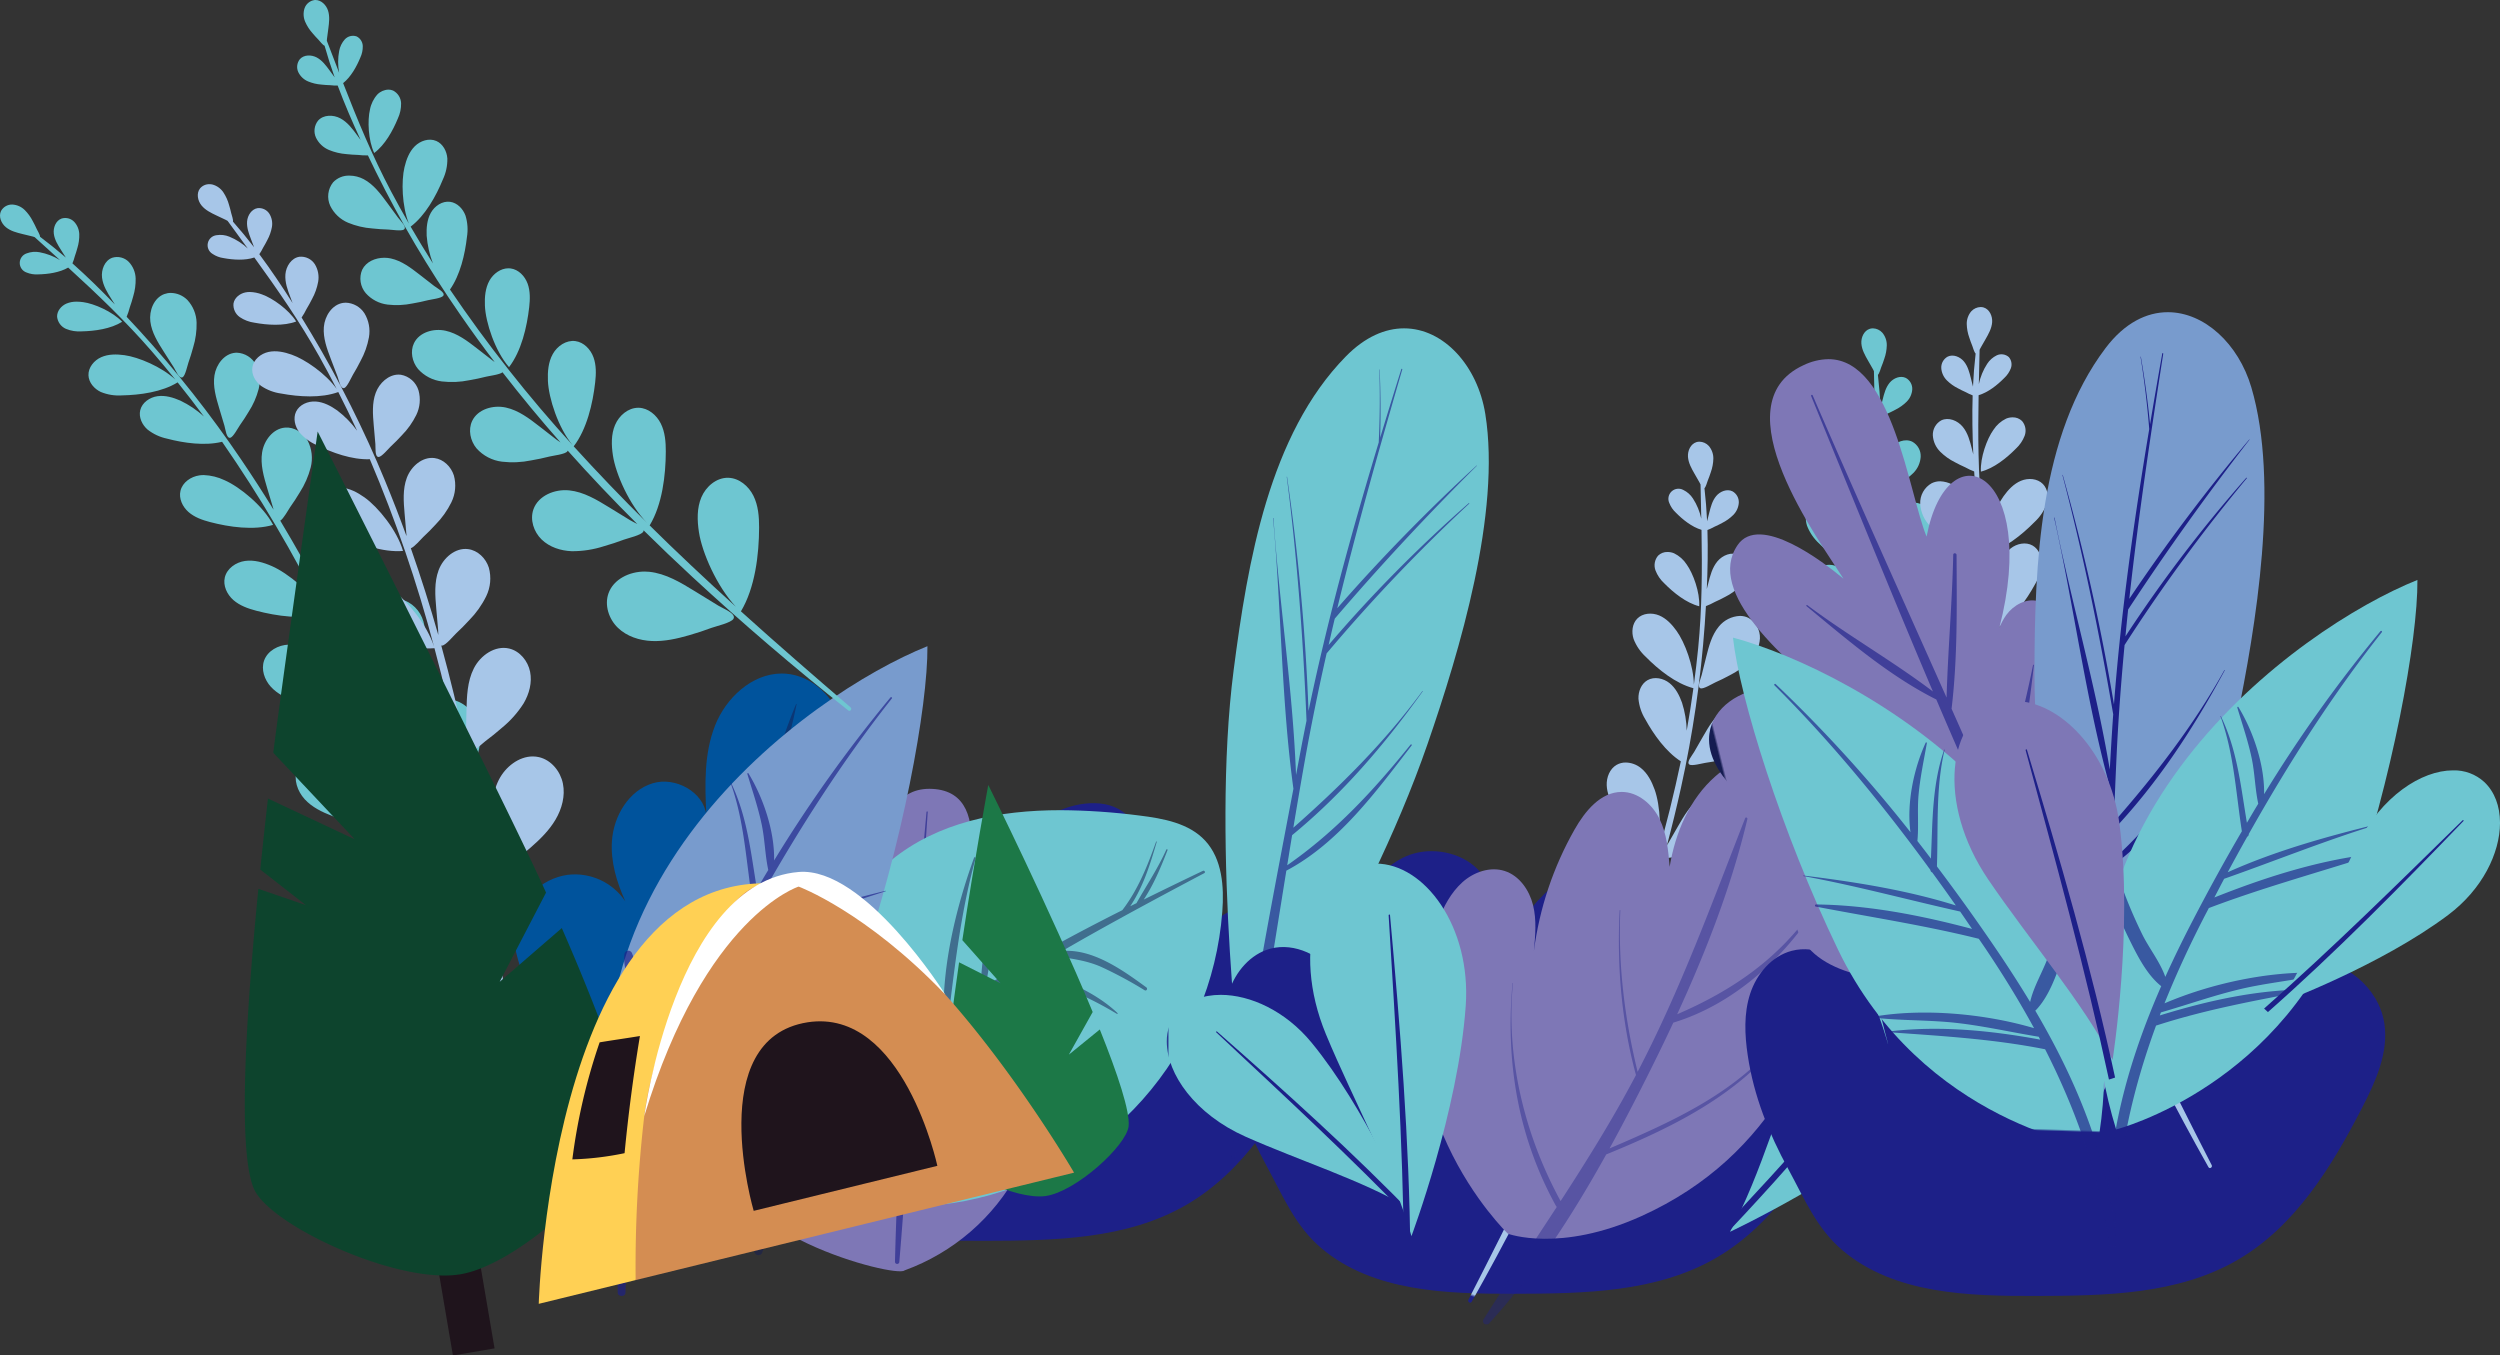 <svg xmlns="http://www.w3.org/2000/svg" xmlns:xlink="http://www.w3.org/1999/xlink" width="1069.319" height="579.773" viewBox="0 0 1069.319 579.773">
  <rect x="0" y="0" width="1069.319" height="579.773" fill="#333333" stroke="none"/>
  <defs>
    <clipPath id="clip-path">
      <rect id="矩形_422" data-name="矩形 422" width="417.59" height="413.876" fill="none"/>
    </clipPath>
    <clipPath id="clip-path-2">
      <path id="路径_7579" data-name="路径 7579" d="M154.38,203.686c-13.244,6.511-20.536,21.6-21.745,36.308s2.644,29.309,6.465,43.564c-3.107-10.35-6.36-20.984-13.121-29.414s-17.962-14.233-28.41-11.475c-8.578,2.265-15,9.9-17.758,18.334s-2.354,17.577-1.045,26.351c2.621,17.56,9.023,33.382,17.46,48.868,6.789,12.46,11.955,25.148,23.125,34.588,22.116,18.692,53.752,19.548,82.71,19.478,29.541-.072,60.645-.545,86.186-15.391,24.591-14.294,40.284-39.815,53.3-65.106,5.775-11.221,11.38-23.492,9.54-35.977-2.261-15.339-17.129-27.756-32.626-27.246S288.946,260.444,287.7,275.9q-1.09-15.345-2.18-30.687c-11.815-2.146-24.393,7.5-25.385,19.467-1.717-9.39,2.493-18.695,5.481-27.762s4.489-19.99-1.589-27.351c-7.366-8.922-21.631-7.5-32.058-2.494a67.84,67.84,0,0,0-37.308,52.479q-1.017-16.188-2.032-32.375a42.972,42.972,0,0,0-1.51-10.387c-3.214-10.1-13.935-15.813-24.63-15.813a27.506,27.506,0,0,0-12.107,2.71" fill="none"/>
    </clipPath>
    <linearGradient id="linear-gradient" x1="-0.279" y1="1.124" x2="-0.276" y2="1.124" gradientUnits="objectBoundingBox">
      <stop offset="0" stop-color="#050f05"/>
      <stop offset="0.097" stop-color="#071012"/>
      <stop offset="1" stop-color="#1d2088"/>
    </linearGradient>
    <clipPath id="clip-path-3">
      <path id="路径_7580" data-name="路径 7580" d="M86.581,170.052c-4.676,11.979-4.312,25.217-3.668,38.094-1.149-9.792-13.194-16.5-22.894-13.581-10.26,3.084-16.734,13.95-17.481,24.638-.621,8.918,2.019,17.681,5.732,25.887a25.935,25.935,0,0,0-24.708-11.341c-11.276,1.57-20.8,10.944-23.392,22.032A7.963,7.963,0,0,0,0,257.519v.1c.059,15.022,25.389,74.066,25.389,74.066s58.467,3.518,73.3-8.107c5.246-4.11,9.973-9.654,10.608-16.287s-4.471-14-11.125-13.654c6.508-.534,13.208-1.12,19.019-4.1s10.579-8.979,10.069-15.49c-.437-5.565-5.992-10.439-11.239-9.9,5.425-1.611,10.822-3.461,15.4-6.739,5.32-3.806,9.422-9.972,8.973-16.5-.439-6.355-5.282-11.929-11.251-14.152s-12.792-1.4-18.567,1.289c9.222-7.133,18.085-15.056,24.209-24.977s9.27-22.142,6.375-33.436-12.688-21.1-24.317-21.933c-.559-.041-1.116-.06-1.67-.06-12.717,0-23.92,10.416-28.6,22.407" fill="none"/>
    </clipPath>
    <linearGradient id="linear-gradient-2" x1="0.191" y1="1.304" x2="0.195" y2="1.304" gradientUnits="objectBoundingBox">
      <stop offset="0" stop-color="#151c51"/>
      <stop offset="1" stop-color="#00539c"/>
    </linearGradient>
    <clipPath id="clip-path-5">
      <rect id="矩形_408" data-name="矩形 408" width="113.875" height="190.815" transform="translate(7.644 160.661)" fill="none"/>
    </clipPath>
    <clipPath id="clip-path-6">
      <path id="路径_7582" data-name="路径 7582" d="M159.45,263.617c-3.205-7.625-14.249-31.1-25.229-25.11-15.948,8.7-3.825,38.994,6.214,62.17-5.356-6.661-11-13.552-18.78-17.1s-18.333-2.57-23.162,4.482c-4.15,6.063-2.84,14.255-.6,21.254A102.116,102.116,0,0,0,124.5,351.873c-4.82-2.726-9.836-5.515-15.355-5.982s-12.1,1.938-13.676,7.248c-9.722,32.811,68.633,53.268,72.222,49.8a90.25,90.25,0,0,0,48.726-42.162c2.136-4.02,4-8.356,4.025-12.909s-2.166-9.368-6.294-11.287c-3.495-1.627-7.721-.9-11.107.939s-6.1,4.683-8.758,7.476a106.341,106.341,0,0,0,18.159-30.889c1.962-5.185,3.179-11.881-.963-15.565-2.914-2.593-7.506-2.451-11-.709a18.517,18.517,0,0,0-4.018,2.785c34.764-38.776,14.99-65.008-7.185-36.775,1.393-16.527,20.191-65.492-9.84-66.864-.376-.017-.748-.026-1.112-.026-28.7,0-20.078,52.73-18.881,66.666" fill="none"/>
    </clipPath>
    <linearGradient id="linear-gradient-3" x1="-0.169" y1="1.093" x2="-0.164" y2="1.093" gradientUnits="objectBoundingBox">
      <stop offset="0" stop-color="#151c51"/>
      <stop offset="0.001" stop-color="#151c51"/>
      <stop offset="1" stop-color="#7e77b6"/>
    </linearGradient>
    <clipPath id="clip-path-8">
      <rect id="矩形_411" data-name="矩形 411" width="73.805" height="193.557" transform="translate(127.152 206.626)" fill="none"/>
    </clipPath>
    <clipPath id="clip-path-9">
      <path id="路径_7584" data-name="路径 7584" d="M356.439,12.016c-32.79,33.435-41.953,87.691-47.981,134.131-9.83,75.725,4.145,184.372,4.145,184.372s51.885-74.877,78.816-152.807c13.763-39.827,31.433-98.845,24.687-141.037C412.808,16.047,398.337,0,381.348,0c-8.045,0-16.656,3.6-24.909,12.016" fill="none"/>
    </clipPath>
    <linearGradient id="linear-gradient-4" x1="-0.531" y1="1.782" x2="-0.529" y2="1.782" gradientUnits="objectBoundingBox">
      <stop offset="0" stop-color="#1d2088"/>
      <stop offset="0.292" stop-color="#35519d"/>
      <stop offset="1" stop-color="#6ec6d1"/>
    </linearGradient>
    <clipPath id="clip-path-11">
      <rect id="矩形_414" data-name="矩形 414" width="105.127" height="337.886" transform="translate(307.367 17.299)" fill="none"/>
    </clipPath>
    <clipPath id="clip-path-12">
      <path id="路径_7586" data-name="路径 7586" d="M162.034,227.473c-16.785,13.666-27.279,33.836-32.994,54.712-4.6,16.822-11.47,43.2-7.789,60.576,2.992,14.13,19.235,25.651,32.209,29.657,12.946,4,26.928,3.418,40.224.809A136.623,136.623,0,0,0,303.605,249.521c.813-10.687-.031-22.486-7.3-30.362-6.97-7.553-17.977-9.522-28.178-10.782a276.277,276.277,0,0,0-33.664-2.283c-26.371,0-52.363,5.042-72.429,21.379" fill="none"/>
    </clipPath>
    <linearGradient id="linear-gradient-5" x1="-0.339" y1="0.994" x2="-0.335" y2="0.994" xlink:href="#linear-gradient-4"/>
    <clipPath id="clip-path-14">
      <rect id="矩形_417" data-name="矩形 417" width="192.716" height="176.969" transform="translate(103.464 219.466)" fill="none"/>
    </clipPath>
    <clipPath id="clip-path-15">
      <path id="路径_7588" data-name="路径 7588" d="M48.61,370.995s72.978-18.612,100.013-97.231c18.091-52.612,29.076-112,28.857-137.812C126.523,156.389,8.4,240.532,48.61,370.995" fill="none"/>
    </clipPath>
    <linearGradient id="linear-gradient-6" x1="0.041" y1="1.122" x2="0.046" y2="1.122" gradientUnits="objectBoundingBox">
      <stop offset="0" stop-color="#1d2088"/>
      <stop offset="1" stop-color="#789bcd"/>
    </linearGradient>
    <clipPath id="clip-path-17">
      <rect id="矩形_420" data-name="矩形 420" width="117.376" height="256.138" transform="translate(44.974 157.738)" fill="none"/>
    </clipPath>
    <clipPath id="clip-path-18">
      <path id="路径_7546" data-name="路径 7546" d="M260.26,253.808c-1.782,5.048.143,10.943,3.983,14.675s9.283,5.484,14.633,5.7,10.657-.971,15.8-2.455c3.266-.917,6.494-2,9.674-3.185,1.865-.691,8.466-2.166,9.39-3.886,1.208-2.25-4.374-4.307-6.45-5.582l-10.141-6.229c-6.052-3.717-12.369-7.528-19.432-8.274a19.2,19.2,0,0,0-2-.1c-6.516,0-13.315,3.264-15.46,9.337m2.823-72.049c-1.722,4.076-1.584,8.7-.915,13.07,1.234,8.045,7.1,21.268,14.654,28.875l.417.412c.213.207.428.411.644.609,5.375-8.857,6.875-21.406,6.9-31.63.011-4.075-.32-8.274-2.131-11.924s-5.391-6.66-9.464-6.759c-.069,0-.137,0-.2,0-4.341,0-8.207,3.335-9.9,7.349M209.365,120c-1.8,3.228-2.111,7.078-1.955,10.772.3,7.109,4.3,19.391,10.317,26.266,5.274-6.864,7.668-17.149,8.625-25.637.38-3.383.49-6.9-.681-10.1s-3.867-6.025-7.241-6.479a7.1,7.1,0,0,0-.951-.064c-3.324,0-6.468,2.292-8.114,5.24M154.9,115.395a9.639,9.639,0,0,0,1.569,10.03,14.847,14.847,0,0,0,9.3,4.855,33.446,33.446,0,0,0,10.666-.475c2.234-.37,4.455-.856,6.651-1.406,1.289-.324,5.778-.819,6.516-1.893.967-1.4-2.587-3.178-3.872-4.176l-6.274-4.875c-3.745-2.909-7.659-5.9-12.292-6.911a13.009,13.009,0,0,0-2.766-.294c-3.893,0-7.834,1.7-9.493,5.145M142.487,77.968a9.641,9.641,0,0,0-1.233,10.077,14.848,14.848,0,0,0,7.613,7.211,33.431,33.431,0,0,0,10.389,2.461c2.25.254,4.52.395,6.783.466,1.328.041,5.781.792,6.785-.039,1.313-1.087-1.62-3.764-2.583-5.076l-4.7-6.4c-2.806-3.823-5.753-7.77-9.934-10.01a13.154,13.154,0,0,0-6.12-1.541,9.163,9.163,0,0,0-7,2.855M161.43,40.386a13.377,13.377,0,0,0-3.189,6.493c-1.093,4.573-.772,13.1,1.81,18.56,4.593-3.409,7.974-9.515,10.116-14.737a14.666,14.666,0,0,0,1.393-6.542,6.358,6.358,0,0,0-3.433-5.427,4.933,4.933,0,0,0-1.979-.4,6.9,6.9,0,0,0-4.718,2.054M134.587.014a5.305,5.305,0,0,0-4.331,3.535,8.176,8.176,0,0,0,.277,5.767,18.4,18.4,0,0,0,3.192,4.938c.8.96,1.646,1.88,2.518,2.77.486.5,1.837,2.3,2.587,2.529q1.908,6.8,4.315,13.523-1.094-1.491-2.188-2.98c-1.545-2.105-3.168-4.279-5.47-5.512s-5.49-1.23-7.224.723a5.309,5.309,0,0,0-.679,5.55,8.176,8.176,0,0,0,4.192,3.97,18.383,18.383,0,0,0,5.721,1.356c1.24.14,2.489.217,3.735.256a20.768,20.768,0,0,0,3.2.151c2.954,7.9,6.312,15.684,9.834,23.292q-.73-.993-1.459-1.987c-2.039-2.777-4.18-5.645-7.218-7.273s-7.243-1.621-9.531.955a7.005,7.005,0,0,0-.9,7.322,10.788,10.788,0,0,0,5.531,5.239,24.273,24.273,0,0,0,7.548,1.788c1.636.185,3.285.287,4.93.339a27.826,27.826,0,0,0,4.2.2q1.708,3.564,3.436,7.069a483.226,483.226,0,0,0,35.883,60.794q7.2,10.447,14.891,20.527c-.234-.158-.444-.3-.617-.439l-6.9-5.36c-4.117-3.2-8.42-6.487-13.514-7.6s-11.216.637-13.479,5.334c-1.707,3.54-.776,8,1.726,11.028a16.311,16.311,0,0,0,10.219,5.337,36.73,36.73,0,0,0,11.726-.521c2.457-.407,4.9-.941,7.316-1.547,1.315-.329,5.625-.83,6.888-1.845q11.919,15.386,24.8,29.987c-.619-.408-1.2-.78-1.6-1.088l-7.362-5.719c-4.394-3.414-8.986-6.922-14.422-8.109s-11.969.679-14.384,5.692c-1.821,3.778-.827,8.533,1.842,11.769a17.418,17.418,0,0,0,10.9,5.7,39.217,39.217,0,0,0,12.514-.556c2.623-.434,5.228-1.005,7.806-1.651,1.512-.379,6.778-.96,7.644-2.221a1.048,1.048,0,0,0,.147-.3q14.4,16.142,29.763,31.4c-1.143-.64-2.376-1.2-3.11-1.655l-8.91-5.472c-5.318-3.266-10.868-6.614-17.073-7.269s-13.259,2.226-15.336,8.112c-1.566,4.435.125,9.614,3.5,12.893s8.157,4.818,12.856,5.01a43.975,43.975,0,0,0,13.883-2.157c2.869-.806,5.705-1.761,8.5-2.8,1.638-.608,7.438-1.9,8.25-3.415a1.151,1.151,0,0,0,.133-.563q10.245,10.122,20.818,19.9,32.254,29.842,66.735,57.148c.834.658,1.758-.646.965-1.325-15.745-13.495-31.452-27.132-46.887-41.067,6.049-10.073,7.746-24.276,7.775-35.859.011-4.639-.365-9.417-2.427-13.572s-6.135-7.581-10.772-7.693c-5.034-.122-9.544,3.722-11.5,8.362s-1.8,9.9-1.04,14.876c1.355,8.84,7.633,23.161,15.8,31.933C302,247.97,289.452,236.2,277.239,224.116c-.14-.136-.278-.273-.417-.412q-16.159-16-31.434-32.787c5.614-7.325,8.164-18.283,9.183-27.331.407-3.61.524-7.363-.725-10.776s-4.127-6.429-7.728-6.914c-3.91-.526-7.75,2.08-9.674,5.525s-2.252,7.552-2.085,11.494c.314,7.415,4.4,20.088,10.582,27.509a590.327,590.327,0,0,1-52.473-66.574c4.37-6.222,6.424-15.068,7.256-22.451a20.153,20.153,0,0,0-.618-9.184c-1.065-2.908-3.517-5.479-6.586-5.892-3.333-.449-6.606,1.772-8.245,4.708s-1.92,6.437-1.778,9.8a42.008,42.008,0,0,0,2.68,11.848q-4.909-7.76-9.538-15.739c6.252-4.711,10.863-13.036,13.79-20.172a20.161,20.161,0,0,0,1.916-9c-.228-3.089-1.884-6.233-4.723-7.47-3.082-1.343-6.839-.1-9.218,2.274s-3.608,5.667-4.389,8.937c-1.413,5.912-1.108,16.624,1.879,24.129-2.609-4.538-5.163-9.118-7.624-13.77-7.993-15.1-14.4-30.616-20.505-46.314,3.314-2.626,5.776-7.069,7.348-10.9a11.1,11.1,0,0,0,1.056-4.958,4.817,4.817,0,0,0-2.6-4.113,4.767,4.767,0,0,0-5.076,1.252,10.148,10.148,0,0,0-2.417,4.922,25.469,25.469,0,0,0-.015,9.38Q142.428,24.3,139.8,17.444c.018-.327.031-.629.06-.851q.285-2.168.572-4.338c.341-2.588.675-5.281-.133-7.764C139.53,2.118,137.392,0,134.931,0c-.114,0-.229,0-.344.014" fill="none"/>
    </clipPath>
    <linearGradient id="linear-gradient-7" x1="-0.136" y1="1.261" x2="-0.133" y2="1.261" gradientUnits="objectBoundingBox">
      <stop offset="0" stop-color="#1d2088"/>
      <stop offset="0.29" stop-color="#35519d"/>
      <stop offset="0.992" stop-color="#6ec6d1"/>
      <stop offset="1" stop-color="#6ec6d1"/>
    </linearGradient>
    <clipPath id="clip-path-19">
      <path id="路径_7547" data-name="路径 7547" d="M176.763,312.071c-1.857,6.857-.586,14.123.694,21.11q1.071,5.853,2.143,11.706c.439,2.4.34,8.345,2.874,8.031,1.939-.239,5.7-5.862,7.017-7.351,2.249-2.539,4.429-5.154,6.465-7.869,3.242-4.261,6.269-8.78,8-13.846s2.062-10.778-.03-15.7-6.893-8.854-12.245-9.016c-.117,0-.236-.005-.353-.005-6.943,0-12.737,6.2-14.562,12.945M123.476,275.73c-4.422.132-9,2.606-10.5,6.769-1.379,3.834.134,8.26,2.883,11.267s6.545,4.833,10.348,6.3c9.543,3.67,21.786,6.8,31.987,4.993-.1-.269-.216-.54-.33-.81-.082-.187-.162-.372-.244-.56-4.367-9.786-14.572-20.03-21.625-24.085-3.7-2.128-7.8-3.876-12.057-3.876-.153,0-.307,0-.461.006M85.3,203.329c-3.66.515-7.238,2.988-8.1,6.583-.795,3.311.867,6.847,3.426,9.093s5.877,3.416,9.169,4.282c8.261,2.176,18.716,3.659,27.022,1.222-4.237-8.1-14.244-16.261-20.764-19.11a22.6,22.6,0,0,0-8.883-2.2,13.481,13.481,0,0,0-1.868.128m15.381-52.449c-4.728.376-8.222,4.992-8.953,9.678s.643,9.415,2,13.958q1.14,3.807,2.278,7.613c.467,1.558.836,5.512,2.495,5.119,1.269-.3,3.353-4.307,4.119-5.391,1.307-1.85,2.563-3.745,3.715-5.695a33.408,33.408,0,0,0,4.3-9.774,14.838,14.838,0,0,0-1.168-10.421,9.773,9.773,0,0,0-8.178-5.111q-.3,0-.607.024m-72.3-21.014c-2.234.988-4.061,3.207-3.961,5.648a6.357,6.357,0,0,0,3.821,5.162,14.667,14.667,0,0,0,6.6,1.064c5.644-.11,12.558-1.056,17.4-4.107-4.155-4.38-11.992-7.762-16.651-8.395a20.882,20.882,0,0,0-2.785-.206,10.85,10.85,0,0,0-4.422.834m41.887-4.085c-4.444,1.656-6.543,7.051-5.965,11.758s3.194,8.881,5.745,12.879q2.136,3.35,4.273,6.7c.875,1.371,2.311,5.074,3.8,4.241,1.138-.635,2.047-5.059,2.488-6.311.751-2.137,1.441-4.3,2.016-6.495a33.437,33.437,0,0,0,1.459-10.576,14.842,14.842,0,0,0-3.973-9.7,10.223,10.223,0,0,0-7.034-2.986,8.024,8.024,0,0,0-2.808.494M.436,90.249C-.7,92.6.522,95.546,2.545,97.2s4.655,2.313,7.193,2.93l4.252,1.033c.216.053.5.151.813.252q5.445,4.935,10.86,9.844a25.488,25.488,0,0,0-8.752-3.375,10.144,10.144,0,0,0-5.462.476,4.318,4.318,0,0,0-.106,8.192,11.1,11.1,0,0,0,5,.808c4.142-.081,9.175-.771,12.821-2.913C41.6,125.811,53.751,137.387,64.946,150.3c3.447,3.975,6.8,8.011,10.084,12.084-5.918-5.5-15.8-9.652-21.819-10.47-3.332-.453-6.845-.5-9.919.863s-5.59,4.415-5.452,7.774c.128,3.094,2.461,5.775,5.258,7.1a20.148,20.148,0,0,0,9.088,1.466c7.712-.151,17.14-1.443,23.793-5.57q5.771,7.2,11.228,14.58a42.015,42.015,0,0,0-10.079-6.779c-3.08-1.346-6.446-2.35-9.776-1.882s-6.584,2.718-7.37,5.986c-.722,3.012.789,6.228,3.115,8.271a20.18,20.18,0,0,0,8.341,3.895c7.184,1.892,16.175,3.172,23.555,1.345a590.146,590.146,0,0,1,43.118,72.983c-4.686-8.444-15.026-16.835-21.826-19.807-3.616-1.58-7.566-2.757-11.473-2.209s-7.724,3.189-8.645,7.025c-.849,3.532.924,7.307,3.655,9.7s6.272,3.645,9.785,4.57c8.8,2.318,19.944,3.9,28.8,1.311q10.176,20.268,19.21,41.145.126.281.244.56c6.849,15.749,13.291,31.7,19.459,47.768-5.228-10.786-16.313-21.814-24.066-26.271-4.367-2.51-9.215-4.556-14.248-4.406s-10.247,2.966-11.952,7.7c-1.571,4.364.152,9.4,3.281,12.823s7.449,5.5,11.778,7.167c10.811,4.158,24.668,7.708,36.245,5.706,7.418,19.426,14.458,39,21.354,58.558.346.984,1.895.594,1.583-.422Q188.37,370.879,172.121,330q-5.3-13.383-11.029-26.6a1.152,1.152,0,0,0,.574.079c1.7-.21,5.006-5.15,6.165-6.459,1.976-2.23,3.892-4.529,5.679-6.914a43.972,43.972,0,0,0,7.027-12.165c1.52-4.451,1.812-9.469-.027-13.8s-6.056-7.778-10.757-7.92c-6.238-.189-11.474,5.346-13.105,11.37s-.515,12.408.609,18.546q.94,5.142,1.884,10.285c.155.848.235,2.2.419,3.5q-8.712-19.808-18.526-39.1a1.069,1.069,0,0,0,.333-.027c1.489-.353,3.934-5.054,4.834-6.326,1.533-2.17,3.006-4.394,4.358-6.683a39.211,39.211,0,0,0,5.04-11.467,17.4,17.4,0,0,0-1.37-12.226c-2.052-3.659-6.127-6.3-10.308-5.97-5.546.441-9.647,5.857-10.505,11.356s.755,11.047,2.351,16.378l2.673,8.93c.144.481.281,1.157.438,1.882q-8.983-17.267-19-33.959c1.4-.812,3.428-4.65,4.211-5.757,1.436-2.034,2.818-4.117,4.084-6.262a36.715,36.715,0,0,0,4.723-10.746,16.319,16.319,0,0,0-1.284-11.457c-1.923-3.428-5.741-5.906-9.659-5.594-5.2.414-9.041,5.489-9.844,10.641s.707,10.352,2.2,15.348q1.252,4.184,2.506,8.369c.062.21.123.46.186.734q-6.642-10.794-13.76-21.3a483.313,483.313,0,0,0-43.722-55.423q-2.642-2.874-5.351-5.758a27.707,27.707,0,0,0,1.328-3.987c.546-1.551,1.047-3.126,1.465-4.718a24.262,24.262,0,0,0,1.06-7.684,10.784,10.784,0,0,0-2.887-7.05,7,7,0,0,0-7.15-1.81c-3.23,1.2-4.755,5.123-4.335,8.543s2.321,6.452,4.174,9.357l1.326,2.078c-5.822-6.033-11.866-11.976-18.167-17.585A20.689,20.689,0,0,0,32,109.608c.414-1.178.794-2.37,1.11-3.577a18.378,18.378,0,0,0,.8-5.824,8.174,8.174,0,0,0-2.188-5.344,5.308,5.308,0,0,0-5.42-1.372c-2.447.911-3.6,3.883-3.285,6.475s1.76,4.89,3.164,7.092q.993,1.559,1.988,3.117-5.4-4.658-11.05-8.91c.054-.783-1.136-2.693-1.423-3.325-.515-1.135-1.067-2.259-1.673-3.349a18.4,18.4,0,0,0-3.452-4.76A8.176,8.176,0,0,0,5.3,87.488H5.2A5.3,5.3,0,0,0,.436,90.249" fill="none"/>
    </clipPath>
    <linearGradient id="linear-gradient-8" x1="0.233" y1="1.013" x2="0.236" y2="1.013" xlink:href="#linear-gradient-7"/>
    <clipPath id="clip-path-20">
      <path id="路径_7548" data-name="路径 7548" d="M213.38,333.519c-3.2,6.339-3.428,13.713-3.586,20.814q-.135,5.949-.268,11.9c-.054,2.436-1.353,8.241,1.193,8.446,1.946.157,6.764-4.59,8.357-5.781,2.716-2.032,5.38-4.154,7.922-6.4,4.037-3.517,7.915-7.332,10.632-11.945s4.2-10.138,3.144-15.386-4.962-10.064-10.17-11.3a11.678,11.678,0,0,0-2.723-.319c-5.987,0-11.718,4.47-14.5,9.977m-56.493-41.855c-2.127,3.477-1.539,8.116.545,11.617s5.434,6.056,8.863,8.258c8.6,5.523,19.961,11.068,30.317,11.355q-.072-.42-.156-.844l-.133-.634c-2.3-10.463-10.223-22.545-16.307-27.938-3.311-2.935-7.119-5.556-11.477-6.32a12.935,12.935,0,0,0-2.246-.194c-3.72,0-7.487,1.564-9.406,4.7m-20.366-78.32c-1.448,3.082-.535,6.881,1.516,9.6s5.067,4.532,8.116,6.047c7.651,3.8,17.59,7.365,26.218,6.657-2.514-8.784-10.664-18.8-16.474-22.912-3.019-2.135-6.42-3.964-10.111-4.2q-.337-.022-.68-.022c-3.49,0-7.108,1.69-8.585,4.831m24.206-45.4c-1.664,4.441-1.273,9.351-.86,14.076q.347,3.955.693,7.914c.141,1.621-.3,5.568,1.408,5.518,1.3-.038,4.154-3.54,5.124-4.447,1.654-1.547,3.267-3.15,4.79-4.827a33.408,33.408,0,0,0,6.182-8.7,14.837,14.837,0,0,0,.962-10.44,9.637,9.637,0,0,0-7.575-6.759,7.653,7.653,0,0,0-.964-.06c-4.328,0-8.212,3.593-9.76,7.729m-13.989-38.4c-4.687.722-7.834,5.582-8.219,10.308s1.334,9.343,3.023,13.775q1.416,3.711,2.831,7.424c.579,1.52,1.238,5.437,2.864,4.922,1.243-.392,3.027-4.541,3.712-5.679,1.168-1.94,2.281-3.923,3.288-5.953a33.422,33.422,0,0,0,3.566-10.062,14.838,14.838,0,0,0-1.93-10.306,9.9,9.9,0,0,0-7.957-4.519,7.66,7.66,0,0,0-1.178.09m-41.849-4.467c-2.388.517-4.625,2.32-5.021,4.731a6.354,6.354,0,0,0,2.7,5.827,14.656,14.656,0,0,0,6.25,2.378c5.55,1.032,12.513,1.5,17.868-.507-3.184-5.129-10.176-10.025-14.612-11.587a16.01,16.01,0,0,0-5.232-1.044,9.186,9.186,0,0,0-1.953.2M85.527,80.636c-1.588,2.073-.986,5.2.662,7.23s4.091,3.205,6.452,4.323L96.6,94.06c.2.1.463.248.747.411q4.335,5.934,8.646,11.836a25.464,25.464,0,0,0-7.889-5.074,10.136,10.136,0,0,0-5.446-.638,4.318,4.318,0,0,0-1.759,8,11.114,11.114,0,0,0,4.737,1.8c4.074.757,9.142,1.1,13.146-.261,9.876,13.645,19.437,27.439,27.792,42.345,2.573,4.59,5.036,9.219,7.434,13.872-4.685-6.578-13.52-12.645-19.253-14.663-3.172-1.117-6.6-1.871-9.889-1.16s-6.366,3.194-6.91,6.512c-.5,3.056,1.243,6.153,3.714,8.02a20.167,20.167,0,0,0,8.6,3.271c7.583,1.411,17.078,2.051,24.428-.646q4.2,8.214,8.049,16.549a42.032,42.032,0,0,0-8.5-8.676c-2.745-1.941-5.84-3.6-9.2-3.819s-7,1.33-8.426,4.374c-1.317,2.8-.487,6.257,1.379,8.729a20.163,20.163,0,0,0,7.38,5.5c6.655,3.3,15.2,6.376,22.8,6.078a590.335,590.335,0,0,1,27.477,80.191c-2.883-9.216-11.314-19.524-17.373-23.809-3.221-2.278-6.851-4.229-10.789-4.482s-8.209,1.561-9.887,5.132c-1.545,3.288-.572,7.343,1.618,10.242s5.406,4.838,8.66,6.454c8.154,4.049,18.744,7.85,27.943,7.106,3.911,14.6,7.373,29.331,10.493,44.158.046.211.091.424.133.634,3.523,16.8,6.606,33.724,9.4,50.7-2.94-11.618-11.568-24.66-18.261-30.592-3.768-3.341-8.1-6.325-13.062-7.2s-10.636.834-13.264,5.13c-2.42,3.957-1.75,9.238.622,13.222s6.184,6.894,10.087,9.4c9.747,6.257,22.6,12.535,34.343,12.915,3.339,20.524,6.278,41.118,9.077,61.664.141,1.034,1.737.966,1.636-.092q-4.171-43.742-11.822-87.06-2.484-14.178-5.426-28.281a1.163,1.163,0,0,0,.546.194c1.71.137,5.943-4.033,7.343-5.08,2.386-1.786,4.727-3.649,6.961-5.623a44.006,44.006,0,0,0,9.34-10.494c2.387-4.054,3.688-8.907,2.763-13.519s-4.36-8.842-8.935-9.932c-6.071-1.446-12.318,2.916-15.133,8.486s-3.012,12.049-3.152,18.288l-.234,10.452c-.02.862-.214,2.2-.3,3.511q-4.527-21.159-10.242-42.035a1.08,1.08,0,0,0,.332.04c1.529-.045,4.875-4.154,6.013-5.218,1.941-1.815,3.832-3.7,5.619-5.664a39.223,39.223,0,0,0,7.255-10.212,17.417,17.417,0,0,0,1.128-12.251c-1.27-4-4.727-7.41-8.888-7.93-5.522-.688-10.633,3.788-12.584,9s-1.493,10.971-1.008,16.515l.813,9.287c.044.5.041,1.188.048,1.93q-5.307-18.725-11.746-37.1c1.539-.511,4.3-3.86,5.288-4.786,1.818-1.7,3.592-3.463,5.266-5.307a36.767,36.767,0,0,0,6.8-9.57,16.326,16.326,0,0,0,1.057-11.48c-1.19-3.746-4.429-6.945-8.329-7.432-5.175-.645-9.963,3.549-11.791,8.432s-1.4,10.282-.945,15.477q.38,4.35.761,8.7c.019.218.029.475.034.757q-4.323-11.916-9.17-23.643a483.115,483.115,0,0,0-31.618-63.118q-2.006-3.348-4.076-6.72a27.9,27.9,0,0,0,2.106-3.636c.849-1.41,1.658-2.85,2.389-4.325a24.267,24.267,0,0,0,2.591-7.312,10.786,10.786,0,0,0-1.4-7.488,7.006,7.006,0,0,0-6.638-3.218c-3.405.525-5.691,4.056-5.971,7.491s.969,6.788,2.2,10.008q.438,1.15.877,2.3c-4.482-7.085-9.2-14.127-14.236-20.9a20.572,20.572,0,0,0,1.61-2.771c.643-1.068,1.256-2.16,1.81-3.277a18.429,18.429,0,0,0,1.964-5.542,8.173,8.173,0,0,0-1.063-5.675,5.3,5.3,0,0,0-5.03-2.439c-2.582.4-4.314,3.074-4.526,5.677s.734,5.145,1.665,7.585q.659,1.727,1.316,3.454Q104.32,100.1,99.642,94.8c.211-.756-.567-2.867-.721-3.544-.276-1.216-.589-2.428-.962-3.618a18.419,18.419,0,0,0-2.418-5.36,8.174,8.174,0,0,0-4.7-3.36,5.694,5.694,0,0,0-1.25-.138,5.1,5.1,0,0,0-4.068,1.859" fill="none"/>
    </clipPath>
    <linearGradient id="linear-gradient-9" x1="-0.122" y1="0.959" x2="-0.118" y2="0.959" gradientUnits="objectBoundingBox">
      <stop offset="0" stop-color="#1d2088"/>
      <stop offset="0.312" stop-color="#4955a6"/>
      <stop offset="0.993" stop-color="#a7c6e8"/>
      <stop offset="1" stop-color="#a7c6e8"/>
    </linearGradient>
    <clipPath id="clip-path-21">
      <rect id="矩形_376" data-name="矩形 376" width="378.088" height="395.204" fill="none"/>
    </clipPath>
    <clipPath id="clip-path-22">
      <rect id="矩形_405" data-name="矩形 405" width="349.846" height="426.109" fill="none"/>
    </clipPath>
    <clipPath id="clip-path-23">
      <path id="路径_7565" data-name="路径 7565" d="M101.159,226.339c-13.244,6.509-20.536,21.6-21.746,36.307s2.644,29.309,6.465,43.563c-3.107-10.35-6.358-20.982-13.119-29.413S54.8,262.563,44.348,265.321c-8.578,2.266-15,9.9-17.758,18.334s-2.355,17.576-1.045,26.351c2.621,17.561,9.023,33.381,17.461,48.869,6.787,12.458,11.954,25.147,23.123,34.587,22.117,18.693,53.754,19.548,82.71,19.478,29.543-.072,60.645-.546,86.186-15.391,24.593-14.294,40.285-39.815,53.3-65.106,5.775-11.221,11.38-23.492,9.54-35.976-2.26-15.34-17.129-27.756-32.625-27.247s-29.518,13.876-30.765,29.331L232.3,267.863c-11.814-2.145-24.392,7.5-25.384,19.468-1.717-9.391,2.493-18.7,5.481-27.762s4.488-19.989-1.589-27.351c-7.365-8.921-21.631-7.505-32.059-2.493A67.837,67.837,0,0,0,141.438,282.2q-1.016-16.187-2.032-32.375a42.95,42.95,0,0,0-1.511-10.386c-3.213-10.1-13.935-15.814-24.629-15.813a27.506,27.506,0,0,0-12.107,2.71" fill="none"/>
    </clipPath>
    <linearGradient id="linear-gradient-10" x1="-0.086" y1="1.069" x2="-0.083" y2="1.069" xlink:href="#linear-gradient"/>
    <clipPath id="clip-path-24">
      <path id="路径_7566" data-name="路径 7566" d="M186.7,329.236c-6.254,3.367-10.657,9.287-14.85,15.02l-7.024,9.606c-1.438,1.967-5.824,5.985-3.854,7.61,1.507,1.242,8.174.105,10.163.039,3.389-.113,6.788-.329,10.158-.718,5.323-.576,10.686-1.486,15.553-3.715s9.242-5.914,11.381-10.822,1.688-11.092-1.874-15.089A13.719,13.719,0,0,0,195.9,326.91a19.707,19.707,0,0,0-9.2,2.326m-22.393-66.647c-3.734,1.634-5.9,5.776-6.2,9.841s.991,8.075,2.544,11.843c3.9,9.451,10.042,20.5,18.371,26.656q.193-.411.378-.834c.069-.164.138-.327.208-.491,4.116-9.9,4.539-24.377,2.63-32.3-1.037-4.3-2.661-8.63-5.8-11.75a12.5,12.5,0,0,0-8.533-3.7,8.9,8.9,0,0,0-3.6.733m28.1-75.89c-2.951,1.7-4.375,5.338-4.247,8.74s1.563,6.616,3.2,9.6c4.1,7.493,10.214,16.1,17.7,20.458,2.963-8.642,2.009-21.524-.4-28.217-1.255-3.477-3-6.924-5.89-9.228a10.664,10.664,0,0,0-6.488-2.345,7.686,7.686,0,0,0-3.863.989m45.824-23.39c-3.9,2.692-6.394,6.943-8.756,11.054q-1.981,3.444-3.96,6.888c-.811,1.411-3.428,4.4-2,5.332,1.091.715,5.433-.527,6.746-.716,2.242-.323,4.482-.715,6.69-1.22a33.43,33.43,0,0,0,10.051-3.6,14.841,14.841,0,0,0,6.761-8.013,9.638,9.638,0,0,0-2.347-9.878,8.78,8.78,0,0,0-5.975-2.131,12.98,12.98,0,0,0-7.208,2.286m-2.148-35.74c-3.019,3.656-4.25,8.425-5.4,13.027q-.962,3.854-1.925,7.708c-.394,1.579-2.094,5.168-.467,5.676,1.245.388,5.082-1.993,6.294-2.535,2.068-.923,4.116-1.912,6.1-3a33.451,33.451,0,0,0,8.682-6.214,14.84,14.84,0,0,0,4.313-9.557,9.639,9.639,0,0,0-4.959-8.859,8.1,8.1,0,0,0-3.592-.812,12.3,12.3,0,0,0-9.047,4.567m-25.955-30.35a6.356,6.356,0,0,0-1.12,6.324,14.658,14.658,0,0,0,3.767,5.526c3.961,4.021,9.4,8.39,14.946,9.806.321-6.029-2.613-14.044-5.357-17.863a13.384,13.384,0,0,0-5.412-4.8,7.286,7.286,0,0,0-2.781-.558,5.57,5.57,0,0,0-4.043,1.566m16.37-48.54c-2.489.792-3.787,3.7-3.593,6.309s1.522,4.97,2.819,7.236l2.173,3.8c.111.193.237.468.377.764q.161,7.345.321,14.654a25.483,25.483,0,0,0-3.568-8.675,10.134,10.134,0,0,0-4.1-3.639,4.318,4.318,0,0,0-6.021,5.556,11.1,11.1,0,0,0,2.855,4.189c2.907,2.952,6.869,6.132,10.932,7.305.294,16.843.246,33.625-1.428,50.631-.516,5.237-1.144,10.443-1.839,15.631-.079-8.076-3.856-18.105-7.4-23.041-1.962-2.73-4.345-5.311-7.447-6.608s-7.049-1.022-9.392,1.388c-2.159,2.22-2.5,5.758-1.542,8.7a20.151,20.151,0,0,0,5.185,7.6c5.412,5.495,12.835,11.453,20.4,13.444q-1.255,9.138-2.863,18.178a42.152,42.152,0,0,0-2.009-11.979c-1.141-3.162-2.728-6.3-5.358-8.392s-6.5-2.912-9.414-1.234c-2.683,1.546-3.979,4.856-3.862,7.95a20.162,20.162,0,0,0,2.907,8.733c3.568,6.517,8.821,13.925,15.223,18.027A590.448,590.448,0,0,1,196.516,266.7c2.907-9.209,1.89-22.487-.629-29.468-1.339-3.711-3.2-7.388-6.286-9.848s-7.626-3.415-11.045-1.446c-3.149,1.812-4.669,5.7-4.532,9.326s1.667,7.06,3.412,10.248c4.37,7.986,10.883,17.161,18.853,21.813-5.149,14.227-10.745,28.312-16.677,42.274-.068.165-.138.329-.208.491-6.73,15.816-13.888,31.477-21.315,47.014,4.235-11.213,4.619-26.845,2.523-35.54-1.18-4.9-3.028-9.822-6.6-13.373s-9.2-5.4-13.813-3.379c-4.248,1.86-6.72,6.574-7.054,11.2s1.129,9.191,2.9,13.479c4.415,10.709,11.366,23.21,20.781,30.24-9,18.744-18.373,37.316-27.831,55.77-.476.929.872,1.786,1.4.861q21.6-38.264,40.106-78.173,6.073-13.049,11.728-26.3a1.172,1.172,0,0,0,.338.471c1.323,1.091,7.182.093,8.928.034,2.979-.1,5.965-.289,8.926-.631a43.952,43.952,0,0,0,13.664-3.263c4.277-1.958,8.12-5.2,10-9.508s1.483-9.747-1.648-13.257c-4.151-4.66-11.771-4.655-17.266-1.7s-9.363,8.159-13.046,13.2q-3.087,4.218-6.172,8.439c-.509.7-1.436,1.685-2.251,2.71,5.594-13.3,10.841-26.74,15.646-40.336a1.1,1.1,0,0,0,.249.223c1.28.838,6.375-.619,7.917-.842,2.63-.378,5.258-.837,7.849-1.43a39.2,39.2,0,0,0,11.792-4.226,17.417,17.417,0,0,0,7.934-9.4c1.245-4.006.363-8.783-2.754-11.59-4.135-3.723-10.887-2.976-15.469.182s-7.5,8.145-10.274,12.969l-4.646,8.083c-.25.435-.647,1-1.064,1.611q6.358-18.394,11.588-37.147c1.554.459,5.732-.71,7.075-.9,2.464-.355,4.927-.786,7.355-1.34a36.748,36.748,0,0,0,11.05-3.961,16.317,16.317,0,0,0,7.435-8.811c1.166-3.753.339-8.23-2.58-10.86-3.875-3.489-10.2-2.789-14.5.171s-7.03,7.632-9.628,12.153l-4.354,7.574c-.109.19-.249.406-.405.64q3.27-12.244,6-24.638a483.331,483.331,0,0,0,10.173-69.857q.269-3.894.5-7.844a27.753,27.753,0,0,0,3.807-1.777c1.5-.671,2.99-1.39,4.433-2.181a24.291,24.291,0,0,0,6.308-4.514,10.787,10.787,0,0,0,3.134-6.945,7,7,0,0,0-3.6-6.436c-3.093-1.518-6.989.071-9.182,2.727s-3.089,6.122-3.925,9.466q-.3,1.194-.6,2.391c.376-8.375.534-16.85.275-25.282a20.478,20.478,0,0,0,2.9-1.352c1.139-.508,2.267-1.053,3.36-1.653a18.385,18.385,0,0,0,4.781-3.421,8.173,8.173,0,0,0,2.375-5.264,5.307,5.307,0,0,0-2.731-4.878c-2.344-1.15-5.3.054-6.959,2.067S232.634,76.4,232,78.931q-.449,1.794-.9,3.587-.328-7.122-1.131-14.15c.607-.5,1.176-2.677,1.437-3.319.469-1.155.906-2.328,1.28-3.518a18.39,18.39,0,0,0,1.083-5.779,8.166,8.166,0,0,0-1.929-5.442,5.582,5.582,0,0,0-4.016-1.834,4.372,4.372,0,0,0-1.33.2" fill="none"/>
    </clipPath>
    <linearGradient id="linear-gradient-11" x1="0.008" y1="1.35" x2="0.011" y2="1.35" xlink:href="#linear-gradient-9"/>
    <clipPath id="clip-path-25">
      <path id="路径_7567" data-name="路径 7567" d="M260.881,280.761c-6.254,3.367-10.656,9.286-14.849,15.02q-3.513,4.8-7.024,9.606c-1.439,1.967-5.825,5.985-3.855,7.609,1.507,1.243,8.175.106,10.163.04,3.39-.114,6.788-.33,10.159-.719,5.322-.575,10.685-1.485,15.553-3.714s9.242-5.915,11.381-10.822,1.687-11.093-1.875-15.09a13.718,13.718,0,0,0-10.454-4.256,19.7,19.7,0,0,0-9.2,2.326m-22.394-66.648c-3.732,1.635-5.9,5.777-6.2,9.842s.992,8.074,2.545,11.842c3.9,9.452,10.041,20.5,18.371,26.657.12-.256.238-.516.353-.778.085-.2.171-.4.256-.6,4.093-9.9,4.511-24.338,2.607-32.241-1.037-4.3-2.662-8.63-5.8-11.75a12.5,12.5,0,0,0-8.535-3.7,8.943,8.943,0,0,0-3.6.733m28.1-75.889c-2.95,1.7-4.375,5.337-4.247,8.74s1.562,6.616,3.2,9.6c4.1,7.494,10.214,16.105,17.7,20.459,2.963-8.643,2.009-21.523-.4-28.217-1.255-3.477-3-6.923-5.89-9.228a10.663,10.663,0,0,0-6.487-2.345,7.687,7.687,0,0,0-3.864.989m45.825-23.39c-3.9,2.692-6.394,6.942-8.757,11.053q-1.981,3.446-3.96,6.889c-.811,1.41-3.429,4.4-2,5.331,1.091.715,5.432-.526,6.747-.716,2.242-.323,4.481-.715,6.69-1.219a33.409,33.409,0,0,0,10.049-3.6,14.843,14.843,0,0,0,6.763-8.014,9.639,9.639,0,0,0-2.347-9.877,8.776,8.776,0,0,0-5.975-2.132,12.987,12.987,0,0,0-7.208,2.287m-2.148-35.741c-3.019,3.657-4.251,8.426-5.4,13.027q-.962,3.854-1.925,7.708c-.394,1.579-2.1,5.168-.467,5.677,1.244.389,5.08-1.994,6.294-2.535,2.067-.924,4.114-1.913,6.1-3a33.425,33.425,0,0,0,8.681-6.213,14.836,14.836,0,0,0,4.313-9.558,9.642,9.642,0,0,0-4.959-8.859,8.1,8.1,0,0,0-3.591-.812,12.3,12.3,0,0,0-9.047,4.567M284.308,48.744a6.353,6.353,0,0,0-1.119,6.323,14.635,14.635,0,0,0,3.767,5.526c3.961,4.022,9.4,8.391,14.944,9.806.323-6.029-2.611-14.044-5.356-17.862a13.383,13.383,0,0,0-5.411-4.8,7.285,7.285,0,0,0-2.781-.557,5.574,5.574,0,0,0-4.044,1.566M301.946,0a4.371,4.371,0,0,0-1.269.2c-2.488.792-3.785,3.7-3.592,6.309s1.522,4.97,2.819,7.236q1.086,1.9,2.173,3.8c.111.193.237.468.377.764q.162,7.347.32,14.654a25.446,25.446,0,0,0-3.567-8.674,10.144,10.144,0,0,0-4.1-3.64,4.768,4.768,0,0,0-5.172.765,4.812,4.812,0,0,0-.848,4.792,11.1,11.1,0,0,0,2.854,4.188c2.908,2.952,6.869,6.133,10.932,7.305.295,16.843.246,33.626-1.428,50.632-.515,5.237-1.144,10.443-1.839,15.631-.079-8.076-3.855-18.106-7.4-23.041-1.963-2.73-4.346-5.312-7.448-6.609s-7.048-1.022-9.392,1.389c-2.159,2.22-2.5,5.757-1.541,8.7A20.159,20.159,0,0,0,279,92.01c5.413,5.5,12.835,11.452,20.406,13.443q-1.256,9.139-2.864,18.179a42.068,42.068,0,0,0-2.009-11.979c-1.142-3.163-2.728-6.3-5.357-8.393s-6.5-2.91-9.414-1.233c-2.684,1.545-3.98,4.855-3.863,7.949a20.159,20.159,0,0,0,2.908,8.733c3.567,6.517,8.82,13.926,15.222,18.028A590.432,590.432,0,0,1,270.7,218.229c2.907-9.209,1.889-22.487-.629-29.467-1.34-3.712-3.2-7.389-6.286-9.848s-7.627-3.415-11.046-1.447c-3.148,1.813-4.669,5.7-4.532,9.327s1.668,7.06,3.412,10.247c4.371,7.987,10.884,17.161,18.854,21.813-5.143,14.209-10.731,28.276-16.654,42.22-.084.2-.169.4-.256.6-6.722,15.8-13.872,31.438-21.291,46.957,4.236-11.212,4.62-26.844,2.524-35.539-1.181-4.895-3.028-9.822-6.6-13.373s-9.2-5.4-13.812-3.38c-4.249,1.86-6.721,6.575-7.054,11.2s1.128,9.191,2.9,13.479c4.415,10.708,11.366,23.21,20.781,30.239-9,18.744-18.374,37.317-27.831,55.77-.476.93.872,1.787,1.394.861q21.6-38.264,40.107-78.172,6.074-13.049,11.728-26.3a1.143,1.143,0,0,0,.337.47c1.324,1.092,7.182.093,8.928.035,2.979-.1,5.966-.289,8.927-.63a43.961,43.961,0,0,0,13.664-3.265c4.277-1.958,8.12-5.195,10-9.507s1.483-9.747-1.647-13.258c-4.151-4.659-11.771-4.655-17.266-1.7s-9.363,8.16-13.047,13.2q-3.086,4.22-6.172,8.44c-.508.7-1.435,1.685-2.251,2.71,5.594-13.3,10.841-26.741,15.647-40.337a1.082,1.082,0,0,0,.249.223c1.28.838,6.374-.618,7.916-.84,2.63-.379,5.258-.839,7.849-1.431a39.221,39.221,0,0,0,11.792-4.226,17.421,17.421,0,0,0,7.935-9.4c1.244-4.005.362-8.782-2.754-11.59-4.135-3.723-10.888-2.975-15.469.183s-7.5,8.145-10.274,12.969l-4.647,8.082c-.249.435-.646,1-1.065,1.612q6.358-18.393,11.59-37.148c1.554.461,5.732-.709,7.074-.9,2.465-.356,4.927-.786,7.355-1.34a36.753,36.753,0,0,0,11.051-3.961,16.329,16.329,0,0,0,7.435-8.811c1.166-3.753.339-8.23-2.582-10.86-3.874-3.49-10.2-2.789-14.5.171s-7.029,7.632-9.627,12.152q-2.178,3.788-4.355,7.575c-.108.19-.248.406-.4.64q3.27-12.245,6-24.639a483.32,483.32,0,0,0,10.174-69.856q.268-3.894.5-7.844a27.812,27.812,0,0,0,3.807-1.777c1.5-.671,2.991-1.391,4.434-2.182a24.268,24.268,0,0,0,6.308-4.514,10.789,10.789,0,0,0,3.134-6.944,7.005,7.005,0,0,0-3.6-6.437c-3.093-1.518-6.988.071-9.183,2.728s-3.088,6.122-3.923,9.465l-.6,2.391c.376-8.375.535-16.85.275-25.281a20.609,20.609,0,0,0,2.906-1.352c1.139-.509,2.265-1.053,3.36-1.653a18.422,18.422,0,0,0,4.781-3.422,8.178,8.178,0,0,0,2.375-5.263,5.311,5.311,0,0,0-2.732-4.879c-2.344-1.15-5.3.054-6.959,2.068s-2.341,4.64-2.974,7.173q-.447,1.8-.9,3.588-.327-7.122-1.13-14.15c.606-.5,1.175-2.676,1.436-3.319.47-1.156.907-2.329,1.281-3.519a18.409,18.409,0,0,0,1.083-5.779,8.173,8.173,0,0,0-1.929-5.442A5.6,5.6,0,0,0,302.073,0Z" fill="none"/>
    </clipPath>
    <linearGradient id="linear-gradient-12" x1="-0.182" y1="1.563" x2="-0.18" y2="1.563" xlink:href="#linear-gradient-7"/>
    <clipPath id="clip-path-26">
      <path id="路径_7568" data-name="路径 7568" d="M234.677,191.568c-11.12,9.724-17.187,24.19-19.6,38.761-.583-6.982-1.216-14.15-4.3-20.444s-9.209-11.6-16.216-11.6c-9.029,0-15.7,8.248-20.163,16.1a142.661,142.661,0,0,0-17.388,51.932c.615-6.559,1.22-13.269-.373-19.661s-5.83-12.522-12.1-14.553c-6.24-2.023-13.284.453-18.15,4.854s-8.044,10.4-10.333,16.547C87.2,331.019,145.9,387.259,145.9,387.259s22.2,8.26,57.093-7.534c57.638-26.089,76.424-76.539,90-125.767,3.465-12.568,5.966-25.73,3.932-38.607s-9.3-25.513-21.06-31.141a32.417,32.417,0,0,0-14.057-3.087,42.118,42.118,0,0,0-27.132,10.445" fill="none"/>
    </clipPath>
    <linearGradient id="linear-gradient-13" x1="-0.342" y1="1.107" x2="-0.338" y2="1.107" gradientUnits="objectBoundingBox">
      <stop offset="0" stop-color="#527586"/>
      <stop offset="0.002" stop-color="#527586"/>
      <stop offset="1" stop-color="#7e77b6"/>
    </linearGradient>
    <clipPath id="clip-path-28">
      <rect id="矩形_400" data-name="矩形 400" width="142.166" height="216.888" transform="translate(135.223 209.221)" fill="none"/>
    </clipPath>
    <clipPath id="clip-path-29">
      <path id="路径_7571" data-name="路径 7571" d="M4.419,292.59A18.68,18.68,0,0,0,0,305.008v.219c.063,13.654,11.942,30.84,33.724,40.537,22.629,10.074,50.552,18.962,69.2,30.2,0,0-17.909-42.4-41.037-70.489-11.195-13.6-26.259-20.393-38.813-20.393-7.616,0-14.309,2.5-18.651,7.505" fill="none"/>
    </clipPath>
    <linearGradient id="linear-gradient-14" x1="0.24" y1="1.004" x2="0.245" y2="1.004" xlink:href="#linear-gradient-4"/>
    <clipPath id="clip-path-31">
      <path id="路径_7574" data-name="路径 7574" d="M87.086,229.05c-21.675,2.117-34.35,35.964-19.006,72.937,11.786,28.4,29.356,60.258,36.555,86.309,0,0,20.073-53.5,23.223-98.559,2.361-33.79-17.579-60.8-38.437-60.8-.776,0-1.557.037-2.335.114" fill="none"/>
    </clipPath>
    <linearGradient id="linear-gradient-15" x1="-0.466" y1="1.229" x2="-0.455" y2="1.229" xlink:href="#linear-gradient-4"/>
    <clipPath id="clip-path-33">
      <path id="路径_7577" data-name="路径 7577" d="M275.047,299.161c-11.419,28.552-21.116,63.615-34.172,87.28,0,0,51.746-24.237,85.49-54.266,15.73-14,23.465-32.151,23.481-47.382v-.056c0-10.158-3.439-19.011-10.231-24.463a22.938,22.938,0,0,0-14.648-4.906c-17.15,0-38.66,15.638-49.92,43.793" fill="none"/>
    </clipPath>
    <linearGradient id="linear-gradient-16" x1="-0.762" y1="0.931" x2="-0.757" y2="0.931" xlink:href="#linear-gradient-4"/>
    <clipPath id="clip-path-35">
      <rect id="矩形_395" data-name="矩形 395" width="338.319" height="422.992" fill="none"/>
    </clipPath>
    <clipPath id="clip-path-36">
      <path id="路径_7549" data-name="路径 7549" d="M92.164,236.387c-13.245,6.511-20.537,21.6-21.746,36.308S73.062,302,76.883,316.258c-3.106-10.35-6.359-20.982-13.12-29.413S45.8,272.611,35.353,275.37c-8.579,2.265-15,9.9-17.758,18.334s-2.354,17.576-1.045,26.351c2.621,17.56,9.023,33.381,17.46,48.869,6.788,12.458,11.955,25.147,23.125,34.588,22.115,18.692,53.752,19.547,82.71,19.476,29.541-.072,60.643-.545,86.185-15.391,24.592-14.293,40.284-39.814,53.3-65.1,5.776-11.221,11.381-23.491,9.54-35.976-2.26-15.34-17.128-27.757-32.625-27.248s-29.517,13.877-30.765,29.332q-1.091-15.344-2.18-30.688c-11.814-2.145-24.392,7.5-25.385,19.468-1.716-9.391,2.494-18.7,5.482-27.761s4.488-19.99-1.589-27.352c-7.366-8.922-21.631-7.505-32.059-2.493a67.84,67.84,0,0,0-37.307,52.479q-1.017-16.188-2.032-32.376a43.005,43.005,0,0,0-1.51-10.386c-3.214-10.1-13.936-15.814-24.631-15.814a27.516,27.516,0,0,0-12.106,2.71" fill="none"/>
    </clipPath>
    <linearGradient id="linear-gradient-17" x1="-0.054" y1="1" x2="-0.05" y2="1" xlink:href="#linear-gradient"/>
    <clipPath id="clip-path-37">
      <path id="路径_7550" data-name="路径 7550" d="M137.65,282.692c-3.561,4-4.014,10.181-1.874,15.089s6.514,8.593,11.381,10.822,10.23,3.139,15.553,3.715c3.371.389,6.769.605,10.159.717,1.988.067,8.656,1.2,10.162-.038,1.971-1.625-2.415-5.643-3.854-7.61l-7.024-9.606c-4.193-5.733-8.6-11.654-14.849-15.02a19.7,19.7,0,0,0-9.2-2.326,13.715,13.715,0,0,0-10.456,4.257m29.911-65.609c-3.137,3.12-4.761,7.448-5.8,11.749-1.9,7.907-1.486,22.355,2.613,32.256l.245.575c.116.267.236.531.358.791,8.33-6.16,14.473-17.206,18.371-26.657,1.553-3.767,2.837-7.778,2.545-11.843s-2.465-8.206-6.2-9.84a8.929,8.929,0,0,0-3.6-.734,12.5,12.5,0,0,0-8.533,3.7m-26.314-77.5c-2.891,2.3-4.635,5.75-5.891,9.228-2.414,6.693-3.367,19.575-.4,28.217,7.482-4.355,13.594-12.966,17.7-20.458,1.636-2.987,3.069-6.2,3.2-9.6s-1.3-7.041-4.246-8.74a7.69,7.69,0,0,0-3.863-.99,10.659,10.659,0,0,0-6.488,2.346m-48.657-24.9a9.639,9.639,0,0,0-2.347,9.877A14.846,14.846,0,0,0,97,132.57a33.425,33.425,0,0,0,10.05,3.6c2.209.505,4.448.9,6.69,1.219,1.314.189,5.656,1.431,6.747.717,1.426-.934-1.192-3.921-2-5.332q-1.98-3.444-3.96-6.888c-2.363-4.112-4.852-8.362-8.757-11.054a12.989,12.989,0,0,0-7.208-2.287,8.776,8.776,0,0,0-5.975,2.132m2.692-39.34A9.642,9.642,0,0,0,90.323,84.2a14.846,14.846,0,0,0,4.313,9.558,33.451,33.451,0,0,0,8.682,6.214c1.987,1.089,4.034,2.078,6.1,3,1.213.542,5.049,2.923,6.294,2.534,1.627-.507-.073-4.1-.467-5.675q-.963-3.854-1.925-7.708c-1.149-4.6-2.381-9.371-5.4-13.028a12.3,12.3,0,0,0-9.046-4.566,8.1,8.1,0,0,0-3.593.812m31.77-27.6a13.4,13.4,0,0,0-5.412,4.8c-2.744,3.818-5.678,11.834-5.355,17.862,5.542-1.415,10.983-5.784,14.944-9.805A14.654,14.654,0,0,0,135,55.068a6.355,6.355,0,0,0-1.119-6.324,5.575,5.575,0,0,0-4.044-1.566,7.281,7.281,0,0,0-2.781.557M116.15,0a5.6,5.6,0,0,0-3.99,1.833,8.18,8.18,0,0,0-1.929,5.444,18.419,18.419,0,0,0,1.083,5.779c.374,1.189.811,2.363,1.28,3.518.261.642.831,2.82,1.437,3.319q-.812,7.017-1.131,14.15-.447-1.794-.9-3.587c-.633-2.533-1.311-5.16-2.974-7.174s-4.616-3.217-6.96-2.067a5.309,5.309,0,0,0-2.731,4.878,8.175,8.175,0,0,0,2.375,5.263,18.4,18.4,0,0,0,4.781,3.422c1.094.6,2.221,1.145,3.36,1.653a20.5,20.5,0,0,0,2.906,1.352c-.26,8.432-.1,16.907.275,25.282l-.6-2.391c-.835-3.344-1.729-6.809-3.923-9.466s-6.09-4.245-9.183-2.728a7.005,7.005,0,0,0-3.6,6.437,10.782,10.782,0,0,0,3.134,6.944,24.268,24.268,0,0,0,6.308,4.514c1.443.792,2.931,1.51,4.433,2.182a27.947,27.947,0,0,0,3.808,1.777q.229,3.945.5,7.844a483.334,483.334,0,0,0,10.174,69.857q2.71,12.4,6,24.638c-.156-.234-.3-.451-.4-.641l-4.355-7.573c-2.6-4.521-5.335-9.194-9.628-12.154s-10.62-3.659-14.494-.17c-2.921,2.63-3.748,7.107-2.582,10.86a16.325,16.325,0,0,0,7.435,8.811,36.781,36.781,0,0,0,11.051,3.961c2.428.554,4.89.985,7.354,1.34,1.343.193,5.521,1.362,7.075.9q5.2,18.756,11.589,37.149c-.418-.613-.815-1.176-1.064-1.611l-4.647-8.083c-2.773-4.824-5.693-9.811-10.274-12.969s-11.334-3.9-15.469-.182c-3.116,2.806-4,7.584-2.754,11.589a17.417,17.417,0,0,0,7.935,9.4,39.193,39.193,0,0,0,11.792,4.226c2.591.592,5.219,1.051,7.848,1.43,1.543.223,6.637,1.68,7.917.842a1.127,1.127,0,0,0,.249-.223c4.806,13.6,10.053,27.039,15.647,40.336-.816-1.025-1.743-2.014-2.251-2.71l-6.172-8.44c-3.684-5.038-7.552-10.239-13.047-13.2s-13.115-2.963-17.266,1.7c-3.13,3.511-3.527,8.945-1.648,13.257s5.723,7.55,10,9.509a44.015,44.015,0,0,0,13.664,3.263c2.961.342,5.948.531,8.926.631,1.747.059,7.6,1.057,8.929-.034a1.169,1.169,0,0,0,.337-.471q5.646,13.248,11.728,26.3,18.541,39.839,40.107,78.172c.522.925,1.87.069,1.394-.86-9.457-18.455-18.828-37.026-27.831-55.77,9.415-7.03,16.366-19.531,20.781-30.24,1.769-4.288,3.23-8.853,2.9-13.479s-2.8-9.34-7.054-11.2c-4.613-2.02-10.242-.172-13.813,3.379s-5.418,8.478-6.6,13.374c-2.1,8.7-1.712,24.327,2.524,35.539-7.42-15.523-14.573-31.169-21.3-46.97q-.125-.285-.245-.575c-5.925-13.949-11.515-28.019-16.66-42.234,7.97-4.651,14.483-13.827,18.854-21.813,1.744-3.187,3.274-6.616,3.411-10.247s-1.383-7.514-4.531-9.327c-3.419-1.969-7.962-1.012-11.046,1.447s-4.946,6.137-6.286,9.848c-2.518,6.981-3.536,20.259-.629,29.466a590.337,590.337,0,0,1-23.337-81.491c6.4-4.1,11.654-11.51,15.222-18.027a20.168,20.168,0,0,0,2.908-8.734c.116-3.1-1.18-6.4-3.863-7.949-2.914-1.678-6.785-.862-9.414,1.234s-4.215,5.23-5.357,8.392a42.082,42.082,0,0,0-2.009,11.979q-1.6-9.041-2.864-18.178c7.571-1.992,14.993-7.949,20.4-13.444a20.158,20.158,0,0,0,5.185-7.605c.959-2.945.618-6.483-1.541-8.7-2.344-2.41-6.29-2.685-9.393-1.388s-5.484,3.877-7.447,6.608c-3.548,4.935-7.323,14.965-7.4,23.041-.695-5.188-1.324-10.394-1.839-15.631-1.674-17.006-1.723-33.788-1.429-50.631,4.063-1.174,8.025-4.354,10.933-7.306a11.094,11.094,0,0,0,2.854-4.188,4.812,4.812,0,0,0-.848-4.792,4.767,4.767,0,0,0-5.173-.764,10.129,10.129,0,0,0-4.1,3.638,25.48,25.48,0,0,0-3.568,8.675q.15-7.314.321-14.653c.139-.3.266-.571.377-.764l2.173-3.8c1.3-2.268,2.625-4.632,2.819-7.236S120,1,117.508.2A4.361,4.361,0,0,0,116.2,0Z" fill="none"/>
    </clipPath>
    <linearGradient id="linear-gradient-18" x1="-0.17" y1="1.112" x2="-0.166" y2="1.112" xlink:href="#linear-gradient-9"/>
    <clipPath id="clip-path-38">
      <path id="路径_7551" data-name="路径 7551" d="M40.41,24.872C3.929,41.643,47.425,100.2,57.51,116.208c-8.474-7.086-35.966-28.184-45.326-14.344-13.592,20.1,19.35,48.621,45.464,69.975-10.438-4.623-21.359-9.342-32.761-8.782S1.554,171.238.145,182.566A18.83,18.83,0,0,0,0,184.829v.153c.031,8.794,6.085,16.82,12.448,23.177a136.369,136.369,0,0,0,57.657,34.2c-7.392-.282-15.053-.519-21.888,2.308s-13.177,9.714-11.791,16.98c8.564,44.895,114.086,21.17,116.219,14.853a120.531,120.531,0,0,0,32-79.889c.072-6.079-.374-12.365-3.132-17.784s-8.31-9.792-14.385-9.541c-5.144.212-9.717,3.656-12.605,7.919s-4.372,9.3-5.816,14.238a141.938,141.938,0,0,0,2.628-47.784c-.848-7.354-3.506-16.046-10.677-17.881-5.049-1.292-10.411,1.69-13.486,5.895a24.754,24.754,0,0,0-3.061,5.765c17.5-67.316-22.037-86.331-31.057-39.24C85.477,79.9,78.523,22.3,51.061,22.291A25.479,25.479,0,0,0,40.41,24.872" fill="none"/>
    </clipPath>
    <linearGradient id="linear-gradient-19" x1="0.133" y1="1.305" x2="0.137" y2="1.305" xlink:href="#linear-gradient-3"/>
    <clipPath id="clip-path-40">
      <rect id="矩形_383" data-name="矩形 383" width="106.259" height="237.788" transform="translate(41.618 37.553)" fill="none"/>
    </clipPath>
    <clipPath id="clip-path-41">
      <path id="路径_7553" data-name="路径 7553" d="M169.624,17.531C141.381,54.886,139.233,109.868,139.2,156.7c-.063,76.361,27.695,182.328,27.695,182.328s41.881-80.9,58.622-161.633c8.556-41.261,18.532-102.054,6.444-143.036C226.45,15.689,211.837,2.2,196.239,2.206c-9.072,0-18.479,4.565-26.615,15.325" fill="none"/>
    </clipPath>
    <linearGradient id="linear-gradient-20" x1="-0.055" y1="2.357" x2="-0.052" y2="2.357" xlink:href="#linear-gradient-6"/>
    <clipPath id="clip-path-43">
      <path id="路径_7555" data-name="路径 7555" d="M174.127,351.774s72.978-18.611,100.012-97.231c18.092-52.612,29.076-112,28.858-137.811-50.957,20.436-169.081,104.579-128.87,235.042" fill="none"/>
    </clipPath>
    <linearGradient id="linear-gradient-21" x1="-0.266" y1="1.241" x2="-0.262" y2="1.241" xlink:href="#linear-gradient-4"/>
    <clipPath id="clip-path-45">
      <rect id="矩形_388" data-name="矩形 388" width="117.376" height="256.138" transform="translate(170.491 138.517)" fill="none"/>
    </clipPath>
    <clipPath id="clip-path-46">
      <path id="路径_7557" data-name="路径 7557" d="M55.155,274.823c36.127,74.878,110.792,84.743,110.792,84.743,24.527-134.3-102.7-203.907-155.717-218.184,2.83,25.653,20.748,83.332,44.925,133.441" fill="none"/>
    </clipPath>
    <linearGradient id="linear-gradient-22" x1="0.052" y1="1.422" x2="0.056" y2="1.422" xlink:href="#linear-gradient-4"/>
    <clipPath id="clip-path-48">
      <rect id="矩形_391" data-name="矩形 391" width="146.553" height="240.756" transform="translate(27.867 161.179)" fill="none"/>
    </clipPath>
    <clipPath id="clip-path-49">
      <path id="路径_7560" data-name="路径 7560" d="M277.19,230.073c-11.076,22.155-21.205,49.653-33.268,67.776,0,0,43.158-15.994,72.254-37.842,14.6-10.966,22.089-26.414,22.143-39.24v-.287c-.031-6.931-2.247-13.077-6.7-17.3a18.973,18.973,0,0,0-13.4-5c-13.5,0-30.625,11.072-41.035,31.9" fill="none"/>
    </clipPath>
    <linearGradient id="linear-gradient-23" x1="-1.035" y1="1.384" x2="-1.03" y2="1.384" xlink:href="#linear-gradient-4"/>
    <clipPath id="clip-path-51">
      <path id="路径_7563" data-name="路径 7563" d="M123.354,169.593c-20.8,6.44-26.4,42.146-3.929,75.272,17.264,25.447,40.888,53.112,53.186,77.179,0,0,8.889-56.445,2.9-101.216-4.129-30.863-25.565-52.322-44.871-52.32a24.569,24.569,0,0,0-7.286,1.085" fill="none"/>
    </clipPath>
    <linearGradient id="linear-gradient-24" x1="-0.366" y1="1.444" x2="-0.36" y2="1.444" gradientUnits="objectBoundingBox">
      <stop offset="0" stop-color="#1d2088"/>
      <stop offset="1" stop-color="#7e77b6"/>
    </linearGradient>
  </defs>
  <g id="组_4143" data-name="组 4143" transform="translate(-268 -468.884)">
    <g id="组_775" data-name="组 775" transform="translate(487.209 609.328)">
      <g id="组_774" data-name="组 774" clip-path="url(#clip-path)">
        <g id="组_738" data-name="组 738">
          <g id="组_737" data-name="组 737" clip-path="url(#clip-path-2)">
            <rect id="矩形_406" data-name="矩形 406" width="275.877" height="189.714" transform="translate(77.051 200.644)" fill="url(#linear-gradient)"/>
          </g>
        </g>
        <g id="组_740" data-name="组 740">
          <g id="组_739" data-name="组 739" clip-path="url(#clip-path-3)">
            <rect id="矩形_407" data-name="矩形 407" width="232.986" height="214.627" transform="translate(-77.073 294.853) rotate(-62.365)" fill="url(#linear-gradient-2)"/>
          </g>
        </g>
        <g id="组_745" data-name="组 745">
          <g id="组_744" data-name="组 744" clip-path="url(#clip-path)">
            <g id="组_743" data-name="组 743" opacity="0.52">
              <g id="组_742" data-name="组 742">
                <g id="组_741" data-name="组 741" clip-path="url(#clip-path-5)">
                  <path id="路径_7581" data-name="路径 7581" d="M79.358,264.916c18.667-31.758,34.774-67.854,42.157-104.1a.123.123,0,0,0-.236-.072c-7.049,16.993-11.684,34.973-18.664,52.048A379.782,379.782,0,0,1,77.229,263.6C58.1,295.665,34.107,323.557,7.91,349.988a.864.864,0,0,0,1.175,1.265c28.2-24.1,51.536-54.46,70.273-86.337" fill="#151c51"/>
                </g>
              </g>
            </g>
          </g>
        </g>
        <g id="组_747" data-name="组 747">
          <g id="组_746" data-name="组 746" clip-path="url(#clip-path-6)">
            <rect id="矩形_410" data-name="矩形 410" width="237.07" height="189.33" transform="translate(39.336 395.56) rotate(-76.846)" fill="url(#linear-gradient-3)"/>
          </g>
        </g>
        <g id="组_752" data-name="组 752">
          <g id="组_751" data-name="组 751" clip-path="url(#clip-path)">
            <g id="组_750" data-name="组 750" opacity="0.64">
              <g id="组_749" data-name="组 749">
                <g id="组_748" data-name="组 748" clip-path="url(#clip-path-8)">
                  <path id="路径_7583" data-name="路径 7583" d="M200.706,316.041c-10.259,12.836-21.649,24.847-31.892,37.672q1.221-18.593,2.288-37.2c9.183-13.541,16.593-28.474,24.011-43.028.308-.607-.58-1.168-.911-.56-7.294,13.4-15.49,26.311-22.873,39.65,2.023-35.238,3.844-70.5,6.288-105.685.024-.344-.5-.351-.534-.011-3.037,33.906-6.207,67.919-8.75,101.965-7-14.623-15.972-28.415-23.069-43.03-.114-.235-.45-.039-.349.194,6.58,15.41,13.274,32,23.211,45.615q-1.593,21.6-2.774,43.206c-13.331-12.185-27.72-21.607-37.568-37.384-.226-.362-.8-.051-.584.324a114.279,114.279,0,0,0,38.058,38.883c-.744,14.206-1.324,28.411-1.666,42.611a.935.935,0,0,0,1.868.043q1.794-21.471,3.188-42.981c12.465-11.481,22.956-26.165,32.284-40.142.1-.147-.123-.27-.226-.14" fill="#1d2088"/>
                </g>
              </g>
            </g>
          </g>
        </g>
        <g id="组_754" data-name="组 754">
          <g id="组_753" data-name="组 753" clip-path="url(#clip-path-9)">
            <rect id="矩形_413" data-name="矩形 413" width="349.743" height="193.837" transform="matrix(0.22, -0.976, 0.976, 0.22, 227.754, 314.55)" fill="url(#linear-gradient-4)"/>
          </g>
        </g>
        <g id="组_759" data-name="组 759">
          <g id="组_758" data-name="组 758" clip-path="url(#clip-path)">
            <g id="组_757" data-name="组 757" opacity="0.66">
              <g id="组_756" data-name="组 756">
                <g id="组_755" data-name="组 755" clip-path="url(#clip-path-11)">
                  <path id="路径_7585" data-name="路径 7585" d="M409.026,74.761a591.6,591.6,0,0,0-59.948,60.671c.863-3.757,1.726-7.514,2.623-11.262l.007-.007c19.345-22.584,39.676-44.42,60.763-65.386.064-.064-.018-.177-.087-.114a778.565,778.565,0,0,0-59.613,61.049c8.316-34.26,17.953-68.186,27.808-102.114.075-.261-.313-.431-.4-.166q-4.608,14.666-9.055,29.343.426-14.576-.211-29.139c0-.093-.145-.071-.142.02q.49,15.58-.262,31.139c-11.469,37.933-21.966,76.022-30.032,114.871a931.152,931.152,0,0,0-9.169-100.133.071.071,0,0,0-.141.02c4.469,34.618,7.023,69.395,8.455,104.263q-1.281,6.315-2.483,12.654-.993,5.289-2,10.584c-1.373-36.658-7.162-73.27-9.644-109.84-.009-.117-.193-.092-.182.026,3.548,38.408,3.482,77.455,8.711,115.693-9.9,52.165-20.168,104.724-26.657,157.32a.859.859,0,0,0,1.7.22c9.016-40.438,15.323-81.536,21.931-122.519,22.343-11.766,38.553-34.013,53.6-53.556a.286.286,0,0,0-.453-.349c-15.879,19.669-32.055,37.181-52.775,51.6q1.039-6.437,2.09-12.87c21.6-17.7,39.662-38.894,55.87-61.509.069-.1-.074-.207-.144-.112-15.978,21.7-35.055,40.674-55.2,58.436q2.424-14.664,5.015-29.279c2.718-15.187,5.826-30.269,9.223-45.275A729.307,729.307,0,0,1,409.2,74.988c.133-.124-.035-.349-.175-.227" fill="#1d2088"/>
                </g>
              </g>
            </g>
          </g>
        </g>
        <g id="组_761" data-name="组 761">
          <g id="组_760" data-name="组 760" clip-path="url(#clip-path-12)">
            <rect id="矩形_416" data-name="矩形 416" width="251.447" height="247.937" transform="matrix(0.805, -0.593, 0.593, 0.805, 36.251, 265.967)" fill="url(#linear-gradient-5)"/>
          </g>
        </g>
        <g id="组_766" data-name="组 766">
          <g id="组_765" data-name="组 765" clip-path="url(#clip-path)">
            <g id="组_764" data-name="组 764" opacity="0.52">
              <g id="组_763" data-name="组 763">
                <g id="组_762" data-name="组 762" clip-path="url(#clip-path-14)">
                  <path id="路径_7587" data-name="路径 7587" d="M295.313,232.038q-12.636,6.036-25.321,12.3c4.3-6.49,7.425-14.032,10.194-21.175.116-.3-.39-.516-.522-.22-3.624,8.1-8.436,15.264-12.775,22.924-.89.442-1.781.871-2.67,1.315,5.557-8.3,8.525-17.884,11.347-27.543.052-.178-.215-.247-.276-.076-3.688,10.374-7.727,20.544-14.453,29.3-19.9,10.021-39.615,20.651-58.447,32.485,3.551-19.891,5.958-39.29,12.382-58.652.117-.354-.423-.491-.552-.152-7.146,18.845-13.754,39.758-13.9,60.132q-6.823,4.335-13.482,8.89c2.738-22.029,5.272-43.344,11.261-64.929a.358.358,0,0,0-.689-.19c-7.479,20.814-13.316,44.473-13.04,66.842-3.7,2.572-7.358,5.187-10.956,7.881A259.666,259.666,0,0,0,139.931,330.7c1.568-9.7,2.161-19.613,4.164-29.28A202.326,202.326,0,0,1,154.388,267.4c.09-.225-.288-.385-.392-.166-9.278,19.636-18.788,44.5-17.145,66.824-15.66,17.414-28.131,37.519-33.331,60.278a1.717,1.717,0,0,0,3.309.913c10.714-27.41,26.721-50.641,46.891-70.585,19.827-1.209,41.608,7.646,59.715,13.614a.934.934,0,0,0,.716-1.7c-10.755-5.309-22.237-8.671-33.965-11.093-7.993-1.651-16.292-3.315-24.446-2.807q2.43-2.345,4.93-4.632c24.738-1.3,47.651,6.561,71.472,12.619a.859.859,0,0,0,.457-1.655c-22.247-8.561-46.608-14.9-70.531-12.217a260.36,260.36,0,0,1,21.55-17.336c11.313-8.156,23.014-15.839,34.949-23.192a152.715,152.715,0,0,1,39.954,16.948.215.215,0,0,0,.26-.337c-9.45-9.006-24.7-15.784-37.892-18.028q5.314-3.247,10.678-6.424c7.041,1.127,13.622,1.787,20.244,4.7a174.885,174.885,0,0,1,18.569,9.987c.809.48,1.449-.7.722-1.235-9.84-7.192-22.919-16.651-35.966-15.536,8.268-4.822,16.625-9.495,25.009-14.1a.728.728,0,0,0,.372-.205c11.767-6.463,23.593-12.776,35.373-19.007.658-.348.08-1.3-.577-.988" fill="#151c51"/>
                </g>
              </g>
            </g>
          </g>
        </g>
        <g id="组_768" data-name="组 768">
          <g id="组_767" data-name="组 767" clip-path="url(#clip-path-15)">
            <rect id="矩形_419" data-name="矩形 419" width="202.534" height="257.711" transform="matrix(0.989, -0.149, 0.149, 0.989, -26.343, 141.205)" fill="url(#linear-gradient-6)"/>
          </g>
        </g>
        <g id="组_773" data-name="组 773">
          <g id="组_772" data-name="组 772" clip-path="url(#clip-path)">
            <g id="组_771" data-name="组 771" opacity="0.66">
              <g id="组_770" data-name="组 770">
                <g id="组_769" data-name="组 769" clip-path="url(#clip-path-17)">
                  <path id="路径_7589" data-name="路径 7589" d="M48.321,412.476c.927-30.349,7.322-58.576,17.38-85.947a1.567,1.567,0,0,0,.2-.023c21.378-6.938,43.066-10.8,65.066-15.01a.185.185,0,0,0-.046-.367c-21.655-.018-43.019,4.721-63.639,11.1.164-.431.31-.866.476-1.3,11.4-3.276,22.527-7.267,34.109-10,10.973-2.586,22.194-3.6,33.163-6.031.47-.1.57-.9,0-.919-21.015-.747-45.875,4.558-65.733,13.071,4.917-12.27,10.529-24.4,16.727-36.482.733-1.431,1.5-2.848,2.237-4.276h.005c22.264-8.442,44.985-14.7,67.627-21.91.505-.161.273-.953-.235-.888-22.209,2.872-44.205,10-65.03,18.276,1.4-2.664,2.768-5.34,4.184-7.994,21.644-7.609,42.813-16.189,64.778-22.976.127-.038.07-.259-.06-.227-21.332,5.26-43.082,11.366-63.2,20.412q4.11-7.647,8.366-15.218a1.162,1.162,0,0,0,.644-1.132c16.917-30.086,35.519-59.227,56.922-86.319.3-.376-.285-.813-.59-.448A596.331,596.331,0,0,0,111.9,227.6c.249-12.615-4.726-27.026-10.977-37.268-.176-.287-.56,0-.476.277,2.166,7.169,4.63,14.353,6.163,21.684,1.341,6.413,1.408,13.017,2.792,19.38-1.643,2.706-3.247,5.439-4.857,8.167-2.61-15.634-4.108-31.073-11.141-45.614a.092.092,0,0,0-.171.07c5.773,15.771,6.6,32.692,9.159,49.162q-10.8,18.515-20.7,37.588c-4.266,8.185-8.3,16.408-12.041,24.7-2.2-6.24-6.5-11.647-9.553-17.547a208.434,208.434,0,0,1-8.994-20.982,1.7,1.7,0,0,0-3.24.418c-.751,6.822,3.1,15.378,6.018,21.317,3.5,7.107,7.644,15.628,13.817,20.6a1.186,1.186,0,0,0,.216.117c-14.259,32.54-23.633,66.183-22.9,102.792.038,1.872,3.249,1.908,3.307.02" fill="#1d2088"/>
                </g>
              </g>
            </g>
          </g>
        </g>
      </g>
    </g>
    <g id="组_670" data-name="组 670" transform="translate(268 468.884)">
      <g id="组_665" data-name="组 665">
        <g id="组_664" data-name="组 664" clip-path="url(#clip-path-18)">
          <rect id="矩形_377" data-name="矩形 377" width="386.376" height="375.427" transform="translate(-21.372 187.362) rotate(-51.663)" fill="url(#linear-gradient-7)"/>
        </g>
      </g>
      <g id="组_667" data-name="组 667">
        <g id="组_666" data-name="组 666" clip-path="url(#clip-path-19)">
          <rect id="矩形_378" data-name="矩形 378" width="384.551" height="364.847" transform="translate(-159.697 288.545) rotate(-51.663)" fill="url(#linear-gradient-8)"/>
        </g>
      </g>
      <g id="组_669" data-name="组 669">
        <g id="组_668" data-name="组 668" clip-path="url(#clip-path-20)">
          <rect id="矩形_379" data-name="矩形 379" width="261.902" height="390.824" transform="translate(-22.361 113.571) rotate(-18.124)" fill="url(#linear-gradient-9)"/>
        </g>
      </g>
    </g>
    <g id="组_663" data-name="组 663" transform="translate(456.707 643.453)">
      <g id="组_662" data-name="组 662" transform="translate(-84 10)" clip-path="url(#clip-path-21)">
        <path id="路径_7539" data-name="路径 7539" d="M303.482,241.722c.645-4.865,1.33-9.784,2.037-14.687l17.77,9-16.374-18.473c5.252-34.925,11.091-66.375,11.091-66.375s26.857,54.144,44.659,97.109l-10.194,18.232,13.238-10.765c7.679,19.151,12.974,35.094,12.325,41.361-.852,8.233-22.536,28.071-35.53,29.882s-39.275-11.345-42.345-19.031c-3.032-7.592-.9-33.576,2.8-62.266Z" fill="#1c7847"/>
        <rect id="矩形_375" data-name="矩形 375" width="18.06" height="67.376" transform="translate(77.709 328.785) rotate(-9.668)" fill="#1f141c"/>
        <path id="路径_7540" data-name="路径 7540" d="M3.915,323.953c6.1,14.014,50.9,35.92,79.276,37a43.368,43.368,0,0,0,9.072-.479A43.535,43.535,0,0,0,101,357.922c15.742-6.211,34.541-21.343,47.393-35.775,8.72-9.775,14.7-19.231,15.139-25.39.75-10.053-6.284-31.923-17.444-59.449-3.18-7.876-6.7-16.246-10.495-24.919l-26.578,22.983,19.838-38.157C111.316,158.258,31.164,0,31.164,0S14.231,120.19,12.184,137.413L47.036,174.43,9.9,156.992c-1.14,10.138-2.256,20.309-3.28,30.373L26.1,202.573,5.8,195.61C-.022,254.887-2.8,308.517,3.915,323.953" fill="#0d442d"/>
        <path id="路径_7541" data-name="路径 7541" d="M167.174,362.961l-41.447,10.157s5.611-198.494,111.167-178.471Z" fill="#ffd054"/>
        <path id="路径_7542" data-name="路径 7542" d="M354.7,317.005S275.25,180.627,219.091,194.39c-18.138,6.03-44.114,64.009-48.233,98.416a558.5,558.5,0,0,0-3.684,70.155Z" fill="#d48d52"/>
        <path id="路径_7543" data-name="路径 7543" d="M296.228,314.089s-14.578-67.693-55.477-61.4c-44.812,7.065-23.079,80.654-23.079,80.654Z" fill="#1f141c"/>
        <path id="路径_7544" data-name="路径 7544" d="M170.861,292.807c26.047-85.561,66.033-98.161,66.033-98.161s28.794,10.653,62.752,46.213c0,0-34.446-54.86-62.752-52.456-52.657,4.471-66.033,104.4-66.033,104.4" fill="#fff"/>
        <path id="路径_7545" data-name="路径 7545" d="M151.771,261.272A251.6,251.6,0,0,0,140.1,311.333a125.3,125.3,0,0,0,22.34-2.658q2.424-25.158,6.567-50.108c-5.734.946-11.5,1.744-17.233,2.705" fill="#1f141c"/>
      </g>
    </g>
    <g id="组_736" data-name="组 736" transform="translate(767.077 609.328)">
      <g id="组_735" data-name="组 735" clip-path="url(#clip-path-22)">
        <g id="组_711" data-name="组 711">
          <g id="组_710" data-name="组 710" clip-path="url(#clip-path-23)">
            <rect id="矩形_396" data-name="矩形 396" width="275.878" height="189.713" transform="translate(23.829 223.297)" fill="url(#linear-gradient-10)"/>
          </g>
        </g>
        <g id="组_713" data-name="组 713">
          <g id="组_712" data-name="组 712" clip-path="url(#clip-path-24)">
            <rect id="矩形_397" data-name="矩形 397" width="389.573" height="227.345" transform="translate(26.632 386.591) rotate(-73.231)" fill="url(#linear-gradient-11)"/>
          </g>
        </g>
        <g id="组_715" data-name="组 715">
          <g id="组_714" data-name="组 714" clip-path="url(#clip-path-25)">
            <rect id="矩形_398" data-name="矩形 398" width="389.574" height="227.345" transform="matrix(0.289, -0.957, 0.957, 0.289, 100.812, 338.116)" fill="url(#linear-gradient-12)"/>
          </g>
        </g>
        <g id="组_717" data-name="组 717">
          <g id="组_716" data-name="组 716" clip-path="url(#clip-path-26)">
            <rect id="矩形_399" data-name="矩形 399" width="229.332" height="226.891" transform="translate(71.542 394.369) rotate(-85.799)" fill="url(#linear-gradient-13)"/>
          </g>
        </g>
        <g id="组_722" data-name="组 722">
          <g id="组_721" data-name="组 721" clip-path="url(#clip-path-22)">
            <g id="组_720" data-name="组 720" opacity="0.4">
              <g id="组_719" data-name="组 719">
                <g id="组_718" data-name="组 718" clip-path="url(#clip-path-28)">
                  <path id="路径_7569" data-name="路径 7569" d="M216.644,296.964c25.129-7.591,46.731-26.9,60.686-48.6.251-.391-.359-.736-.618-.361-14.963,21.692-34.907,35.243-58.424,45.39,12.408-26.964,23.309-55.032,30.035-83.486.147-.624-.714-.991-.962-.358-14.366,36.8-27.663,73.357-45.981,108.461-5.533-22.723-8.374-45.508-7.4-69.041.007-.184-.277-.183-.286,0-1.2,23.589.777,47.554,6.983,70.4-.1.2-.2.393-.3.59-9.734,18.434-20.672,35.987-31.938,53.332-15.35-28.161-23.467-61.029-20.381-93.178.011-.117-.172-.117-.183,0-3.049,33.452,2.27,65.645,18.61,95.292a1.323,1.323,0,0,0,.326.383c-10.421,15.987-21.085,31.826-31.311,48.045a1.476,1.476,0,0,0,2.392,1.726c19.611-21.391,35.784-46.5,50.058-72.22,27.862-11.366,56.15-25.132,75-49.31.278-.357-.217-.866-.506-.505-18.9,23.619-46.03,35.635-73.07,47.259,4.832-8.8,9.448-17.65,13.908-26.441,4.55-8.97,9.043-18.107,13.37-27.38" fill="#1d2088"/>
                </g>
              </g>
            </g>
          </g>
        </g>
        <g id="组_724" data-name="组 724">
          <g id="组_723" data-name="组 723" clip-path="url(#clip-path-29)">
            <path id="路径_7570" data-name="路径 7570" d="M52.081,425.289-47.4,331.075l98.243-95.312,99.485,94.214Z" fill="url(#linear-gradient-14)"/>
          </g>
        </g>
        <g id="组_726" data-name="组 726">
          <g id="组_725" data-name="组 725" clip-path="url(#clip-path-22)">
            <path id="路径_7572" data-name="路径 7572" d="M106.851,380.666c-27.066-28.078-56.235-54.252-85.4-79.916-.235-.207-.5.185-.28.392,28.548,26.669,57.211,53.177,84.252,81.228.466-.578.949-1.14,1.43-1.7" fill="#1d2088"/>
          </g>
        </g>
        <g id="组_728" data-name="组 728">
          <g id="组_727" data-name="组 727" clip-path="url(#clip-path-31)">
            <path id="路径_7573" data-name="路径 7573" d="M52.785,389.2,44.114,229.034l86.056-1.007L138.841,388.2Z" fill="url(#linear-gradient-15)"/>
          </g>
        </g>
        <g id="组_730" data-name="组 730">
          <g id="组_729" data-name="组 729" clip-path="url(#clip-path-22)">
            <path id="路径_7575" data-name="路径 7575" d="M104.165,395.886c-.409-48.414-4.34-96.908-8.7-144.942-.035-.387-.61-.262-.587.114,2.947,48.41,6.136,96.774,6.546,145.142.913-.123,1.829-.217,2.744-.314" fill="#1d2088"/>
          </g>
        </g>
        <g id="组_732" data-name="组 732">
          <g id="组_731" data-name="组 731" clip-path="url(#clip-path-33)">
            <path id="路径_7576" data-name="路径 7576" d="M178.318,326.728l112.2-127.991L412.4,315.08,300.2,443.072Z" fill="url(#linear-gradient-16)"/>
          </g>
        </g>
        <g id="组_734" data-name="组 734">
          <g id="组_733" data-name="组 733" clip-path="url(#clip-path-22)">
            <path id="路径_7578" data-name="路径 7578" d="M235.234,391.541c33.543-34.914,64.622-72.347,95.071-109.753.244-.3-.254-.613-.5-.328-31.724,36.685-63.243,73.506-96.753,108.388.739.55,1.459,1.123,2.182,1.693" fill="#1d2088"/>
          </g>
        </g>
      </g>
    </g>
    <g id="组_709" data-name="组 709" transform="translate(999 600.212)">
      <g id="组_708" data-name="组 708" clip-path="url(#clip-path-35)">
        <g id="组_672" data-name="组 672">
          <g id="组_671" data-name="组 671" clip-path="url(#clip-path-36)">
            <rect id="矩形_380" data-name="矩形 380" width="275.877" height="189.714" transform="translate(14.835 233.345)" fill="url(#linear-gradient-17)"/>
          </g>
        </g>
        <g id="组_674" data-name="组 674">
          <g id="组_673" data-name="组 673" clip-path="url(#clip-path-37)">
            <rect id="矩形_381" data-name="矩形 381" width="227.345" height="389.573" transform="matrix(0.957, -0.289, 0.289, 0.957, -12.703, 30.701)" fill="url(#linear-gradient-18)"/>
          </g>
        </g>
        <g id="组_676" data-name="组 676">
          <g id="组_675" data-name="组 675" clip-path="url(#clip-path-38)">
            <rect id="矩形_382" data-name="矩形 382" width="249.962" height="321.125" transform="translate(-68.786 39.276) rotate(-14.15)" fill="url(#linear-gradient-19)"/>
          </g>
        </g>
        <g id="组_681" data-name="组 681">
          <g id="组_680" data-name="组 680" clip-path="url(#clip-path-35)">
            <g id="组_679" data-name="组 679" opacity="0.64">
              <g id="组_678" data-name="组 678">
                <g id="组_677" data-name="组 677" clip-path="url(#clip-path-40)">
                  <path id="路径_7552" data-name="路径 7552" d="M138.587,153.149c-4.312,21.518-10.469,42.751-14.767,64.246q-9.945-22.813-20.078-45.552c2.6-21.7,2.248-43.957,2.134-65.774,0-.91-1.4-1.032-1.422-.107-.445,20.376-2.266,40.715-2.854,61.069C82.412,123.971,62.972,81.013,44.316,37.754c-.183-.423-.814-.109-.641.313,17.168,42.1,34.244,84.408,52.082,126.371C78.5,151.37,59.394,140.5,42.019,127.5c-.28-.209-.558.229-.3.445,17.251,14.256,35.359,29.846,55.492,39.915q11.343,26.607,23.177,52.974c-23.284-6.294-46.135-8.659-67.487-21.35-.49-.291-.981.43-.494.742A152.653,152.653,0,0,0,121.4,223.059q11.728,25.974,24.127,51.591a1.249,1.249,0,0,0,2.244-1.094q-11.023-26.58-22.549-52.962c7.76-21.261,11.214-45.115,13.723-67.418.026-.235-.312-.245-.356-.027" fill="#1d2088"/>
                </g>
              </g>
            </g>
          </g>
        </g>
        <g id="组_683" data-name="组 683">
          <g id="组_682" data-name="组 682" clip-path="url(#clip-path-41)">
            <rect id="矩形_385" data-name="矩形 385" width="345.135" height="135.858" transform="translate(107.866 336.097) rotate(-84.65)" fill="url(#linear-gradient-20)"/>
          </g>
        </g>
        <g id="组_685" data-name="组 685">
          <g id="组_684" data-name="组 684" clip-path="url(#clip-path-35)">
            <path id="路径_7554" data-name="路径 7554" d="M229.806,73.034a591.551,591.551,0,0,0-51.7,67.84c.375-3.836.751-7.673,1.16-11.5l.007-.007c16.3-24.873,33.668-49.13,51.9-72.622.055-.071-.041-.172-.1-.1a778.906,778.906,0,0,0-51.315,68.173c3.867-35.043,9.084-69.923,14.519-104.833.041-.268-.366-.388-.414-.114Q191.173,35,188.639,50.126,187.2,35.615,184.7,21.253c-.016-.091-.153-.052-.138.038q2.479,15.39,3.723,30.917C181.765,91.3,176.226,130.415,173.2,169.976a931.524,931.524,0,0,0-21.9-98.137.072.072,0,0,0-.138.038C160.017,105.638,167,139.8,172.879,174.2q-.463,6.426-.844,12.867-.309,5.373-.626,10.753c-6.051-36.182-16.475-71.752-23.615-107.7-.023-.115-.2-.067-.176.048,8.431,37.639,13.36,76.374,23.437,113.629-3.148,53-6.607,106.444-6.314,159.438a.859.859,0,0,0,1.716,0c3.768-41.259,4.767-82.827,6.079-124.318,20.654-14.527,33.886-38.665,46.312-59.972a.286.286,0,0,0-.494-.289c-13.232,21.539-27.036,40.976-45.742,57.924q.209-6.516.427-13.031C192.2,203.234,207.4,179.9,220.583,155.4c.056-.1-.1-.2-.158-.093-13.071,23.563-29.564,44.825-47.27,65.017q.528-14.853,1.229-29.68c.753-15.41,1.907-30.765,3.356-46.083a729.6,729.6,0,0,1,52.268-71.321c.116-.139-.079-.341-.2-.2" fill="#1d2088"/>
          </g>
        </g>
        <g id="组_687" data-name="组 687">
          <g id="组_686" data-name="组 686" clip-path="url(#clip-path-43)">
            <rect id="矩形_387" data-name="矩形 387" width="285.355" height="254.88" transform="translate(41.647 307.037) rotate(-64.134)" fill="url(#linear-gradient-21)"/>
          </g>
        </g>
        <g id="组_692" data-name="组 692">
          <g id="组_691" data-name="组 691" clip-path="url(#clip-path-35)">
            <g id="组_690" data-name="组 690" opacity="0.66">
              <g id="组_689" data-name="组 689">
                <g id="组_688" data-name="组 688" clip-path="url(#clip-path-45)">
                  <path id="路径_7556" data-name="路径 7556" d="M173.837,393.255c.927-30.349,7.322-58.576,17.38-85.947a1.567,1.567,0,0,0,.2-.023c21.378-6.938,43.066-10.8,65.066-15.01a.185.185,0,0,0-.046-.367c-21.655-.018-43.019,4.721-63.639,11.1.164-.431.31-.866.476-1.3,11.4-3.276,22.527-7.266,34.109-10,10.973-2.587,22.194-3.6,33.163-6.032.47-.1.57-.9.005-.918-21.015-.747-45.875,4.557-65.733,13.07,4.917-12.27,10.529-24.395,16.726-36.482.734-1.431,1.5-2.848,2.238-4.275h0c22.264-8.442,44.985-14.7,67.627-21.91.505-.161.273-.953-.235-.888-22.209,2.872-44.2,10-65.03,18.276,1.4-2.664,2.768-5.34,4.184-7.994,21.644-7.609,42.813-16.188,64.778-22.975.127-.039.07-.259-.06-.228-21.332,5.26-43.082,11.366-63.2,20.413q4.11-7.648,8.366-15.219a1.162,1.162,0,0,0,.644-1.132c16.917-30.086,35.519-59.227,56.922-86.319.3-.376-.285-.813-.59-.448a596.332,596.332,0,0,0-49.773,69.72c.249-12.615-4.726-27.026-10.977-37.268-.176-.287-.56,0-.476.277,2.166,7.169,4.63,14.353,6.163,21.684,1.341,6.413,1.408,13.017,2.792,19.38-1.643,2.706-3.247,5.439-4.857,8.167-2.61-15.634-4.108-31.072-11.141-45.614a.092.092,0,0,0-.171.07c5.773,15.771,6.6,32.692,9.159,49.163q-10.8,18.513-20.7,37.587c-4.266,8.185-8.3,16.408-12.041,24.7-2.2-6.24-6.5-11.647-9.553-17.547a208.236,208.236,0,0,1-8.994-20.982,1.7,1.7,0,0,0-3.24.418c-.751,6.822,3.1,15.379,6.018,21.318,3.5,7.106,7.644,15.628,13.817,20.6a1.255,1.255,0,0,0,.216.118c-14.259,32.54-23.633,66.182-22.9,102.791.038,1.872,3.249,1.908,3.307.02" fill="#1d2088"/>
                </g>
              </g>
            </g>
          </g>
        </g>
        <g id="组_694" data-name="组 694">
          <g id="组_693" data-name="组 693" clip-path="url(#clip-path-46)">
            <rect id="矩形_390" data-name="矩形 390" width="223.788" height="187.07" transform="matrix(0.032, -0.999, 0.999, 0.032, 3.317, 359.347)" fill="url(#linear-gradient-22)"/>
          </g>
        </g>
        <g id="组_699" data-name="组 699">
          <g id="组_698" data-name="组 698" clip-path="url(#clip-path-35)">
            <g id="组_697" data-name="组 697" opacity="0.66">
              <g id="组_696" data-name="组 696">
                <g id="组_695" data-name="组 695" clip-path="url(#clip-path-48)">
                  <path id="路径_7558" data-name="路径 7558" d="M171.131,400.724c-4.5-30.027-14.186-57.3-27.4-83.294a1.693,1.693,0,0,1-.2,0c-22.047-4.367-44.04-5.638-66.383-7.224a.185.185,0,0,1,0-.37c21.5-2.575,43.276-.39,64.5,3.509-.214-.408-.41-.823-.626-1.23-11.7-1.908-23.228-4.557-35.051-5.9-11.2-1.273-22.464-.958-33.643-2.074-.479-.048-.672-.825-.114-.912,20.781-3.223,46.093-.89,66.817,5.219-6.331-11.6-13.335-22.982-20.916-34.252-.9-1.334-1.823-2.651-2.727-3.982h0c-23.106-5.754-46.406-9.282-69.741-13.773-.521-.1-.384-.914.128-.909,22.393.23,45.076,4.707,66.733,10.471-1.7-2.481-3.379-4.976-5.1-7.444-22.391-5-44.424-11.021-67.037-15.168-.13-.024-.1-.249.033-.232,21.8,2.7,44.122,6.2,65.168,12.808q-4.984-7.11-10.105-14.124a1.165,1.165,0,0,1-.773-1.049c-20.35-27.878-42.262-54.619-66.714-78.995-.339-.338.187-.841.533-.515a596.432,596.432,0,0,1,57.656,63.357c-1.736-12.5,1.5-27.4,6.5-38.3.14-.306.555-.065.5.219-1.305,7.375-2.9,14.8-3.56,22.26-.575,6.526.138,13.092-.485,19.573,1.952,2.494,3.866,5.018,5.788,7.537.745-15.833.41-31.34,5.678-46.611a.093.093,0,0,1,.178.051c-3.871,16.341-2.7,33.242-3.291,49.9q12.91,17.109,24.995,34.881,7.8,11.434,14.873,23.1c1.447-6.456,5.076-12.332,7.414-18.551a208.557,208.557,0,0,0,6.455-21.9,1.7,1.7,0,0,1,3.266.033c1.551,6.686-1.26,15.637-3.46,21.879-2.633,7.47-5.745,16.421-11.287,22.09a1.327,1.327,0,0,1-.2.142c18,30.629,31.281,62.93,34.877,99.368.184,1.864-3,2.278-3.281.411" fill="#1d2088"/>
                </g>
              </g>
            </g>
          </g>
        </g>
        <g id="组_701" data-name="组 701">
          <g id="组_700" data-name="组 700" clip-path="url(#clip-path-49)">
            <path id="路径_7559" data-name="路径 7559" d="M196.3,244.158l98.471-95.079,91.168,102.79-98.471,95.079Z" fill="url(#linear-gradient-23)"/>
          </g>
        </g>
        <g id="组_703" data-name="组 703">
          <g id="组_702" data-name="组 702" clip-path="url(#clip-path-35)">
            <path id="路径_7561" data-name="路径 7561" d="M239.052,301.565c29.261-25.783,56.713-53.752,83.657-81.742.217-.225-.162-.509-.379-.3-27.92,27.326-55.684,54.775-84.916,80.534.556.491,1.1,1,1.638,1.505" fill="#1d2088"/>
          </g>
        </g>
        <g id="组_705" data-name="组 705">
          <g id="组_704" data-name="组 704" clip-path="url(#clip-path-51)">
            <path id="路径_7562" data-name="路径 7562" d="M101.525,339.465,58.818,176.813l118.108-25.728,42.707,162.652Z" fill="url(#linear-gradient-24)"/>
          </g>
        </g>
        <g id="组_707" data-name="组 707">
          <g id="组_706" data-name="组 706" clip-path="url(#clip-path-35)">
            <path id="路径_7564" data-name="路径 7564" d="M173.679,329.574c-10.149-47.34-23.765-94.049-37.712-140.221-.112-.371-.65-.133-.552.23,12.636,46.825,25.5,93.556,35.64,140.851.869-.3,1.747-.58,2.624-.86" fill="#1d2088"/>
          </g>
        </g>
      </g>
    </g>
  </g>
</svg>
